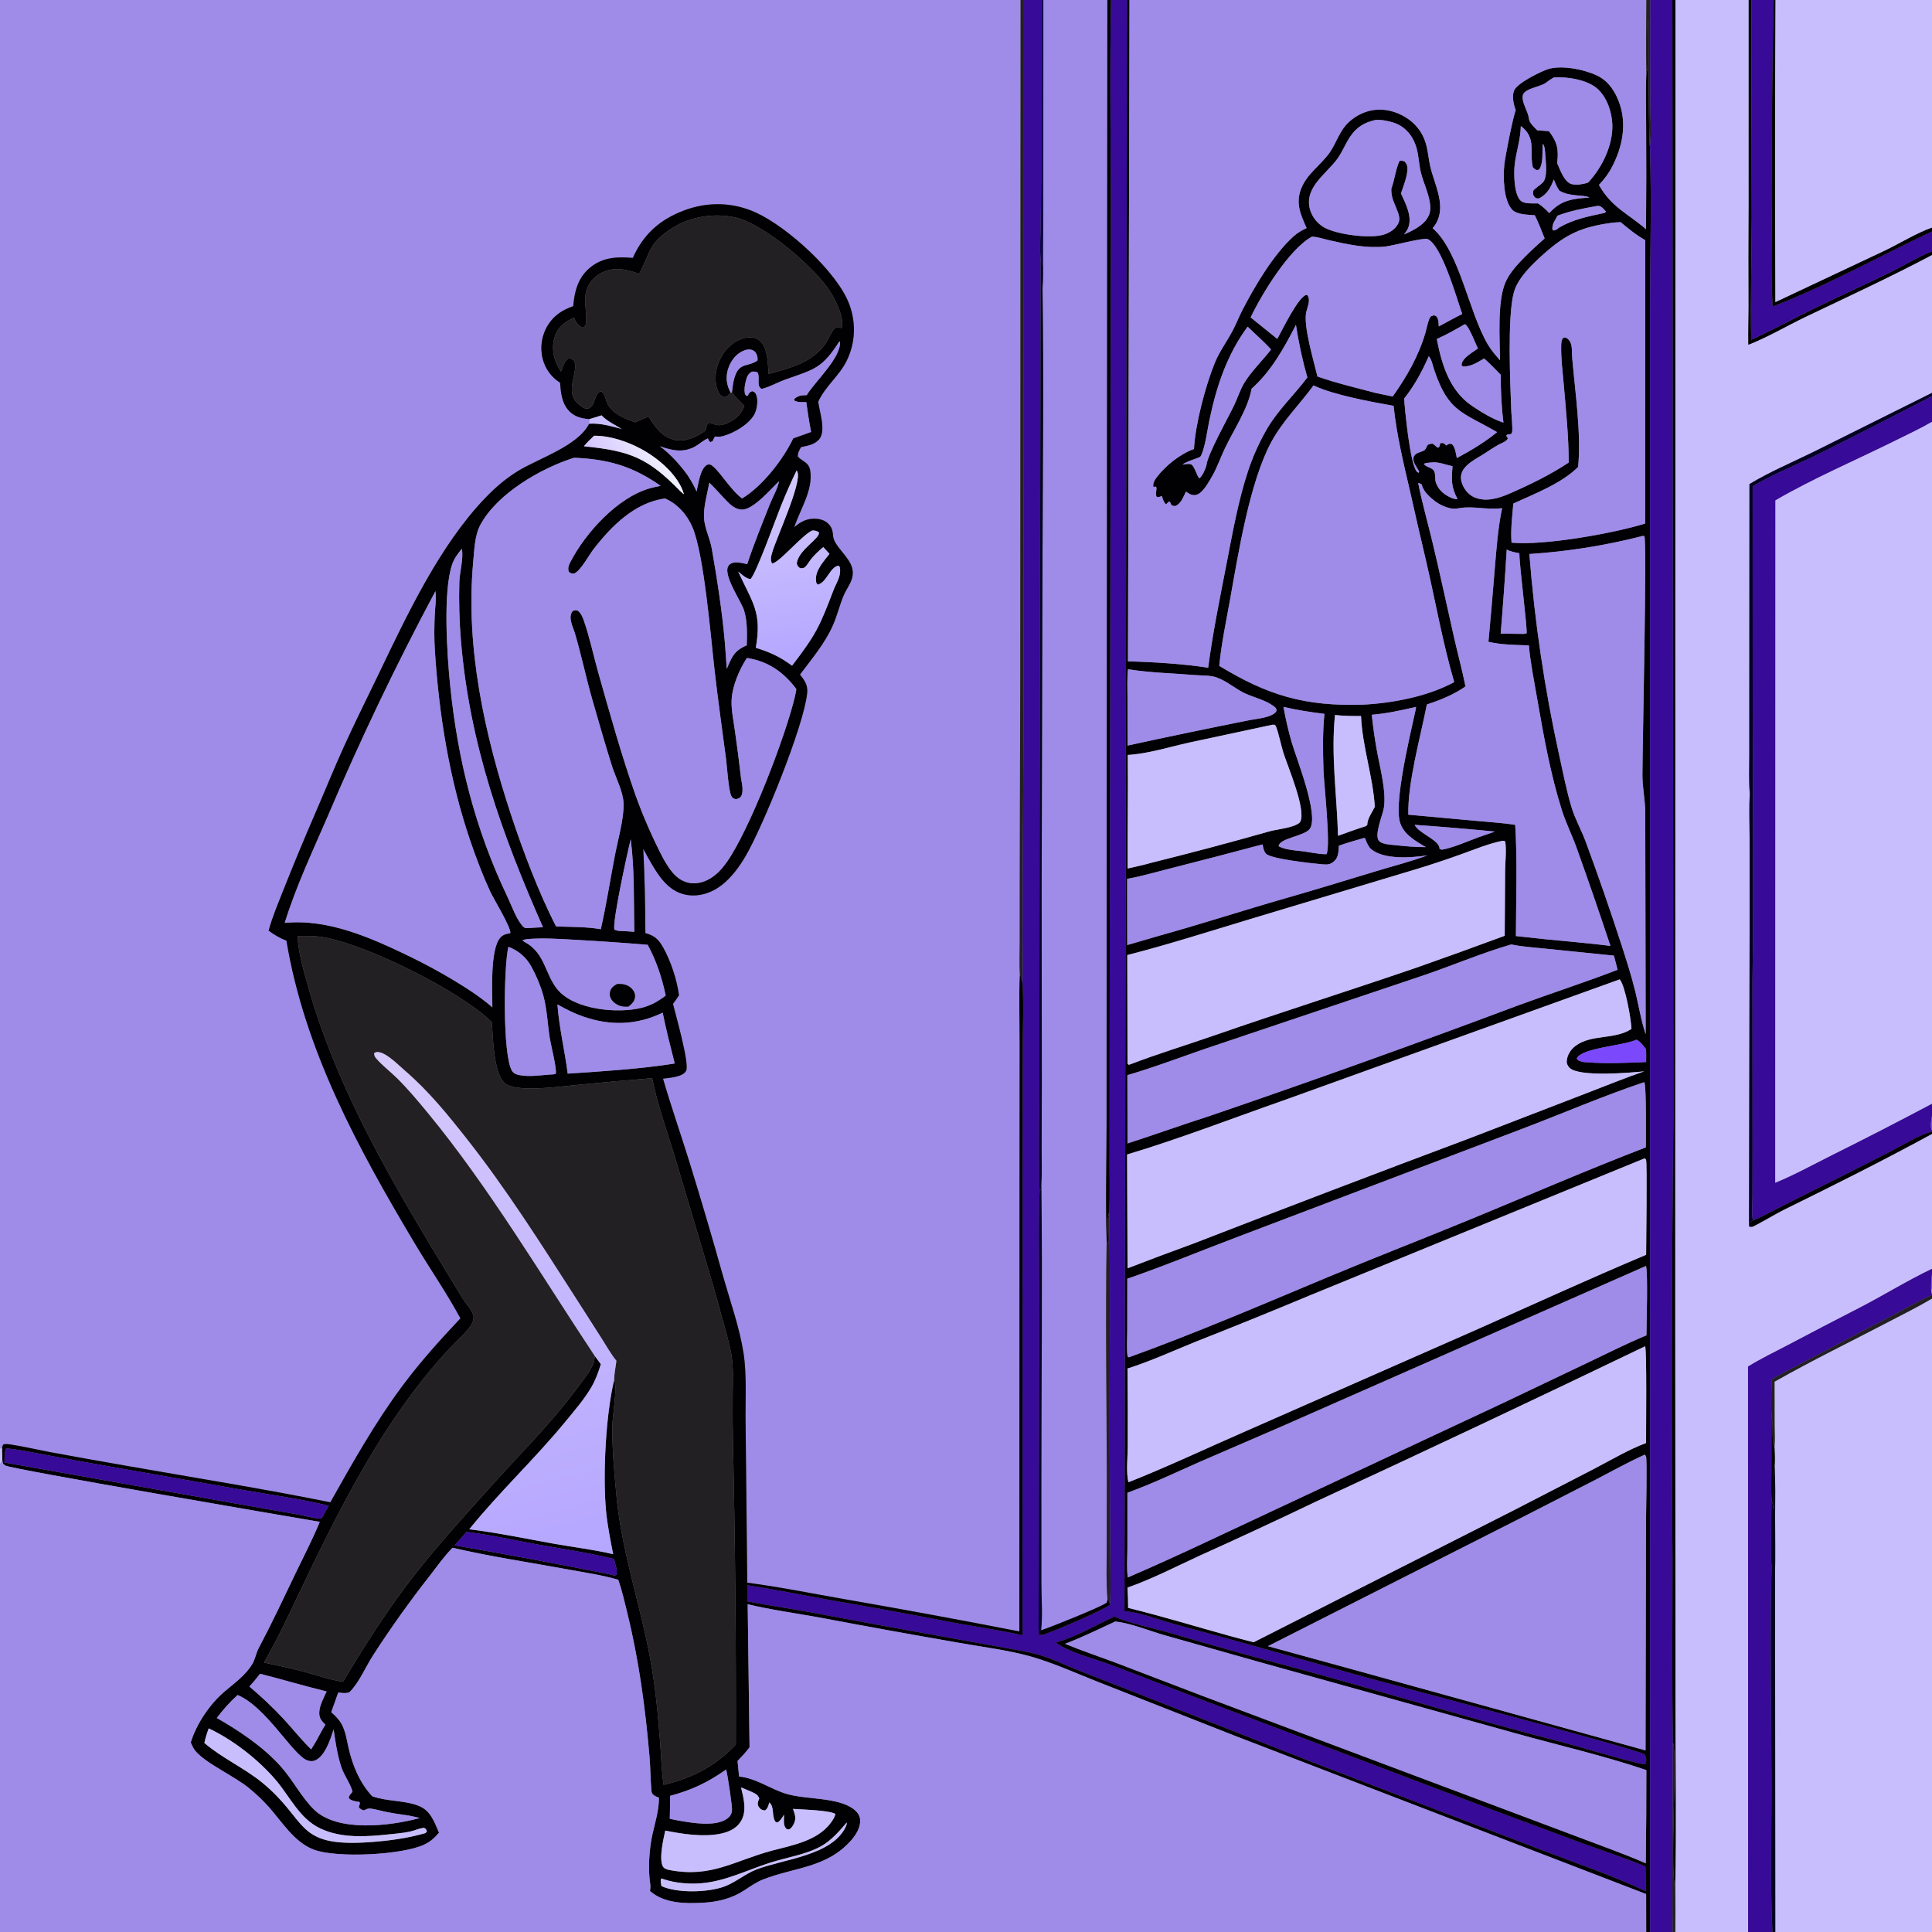 <?xml version="1.0" encoding="utf-8" ?>
<svg xmlns="http://www.w3.org/2000/svg" xmlns:xlink="http://www.w3.org/1999/xlink" width="1024" height="1024">
	<rect width="100%" height="100%" fill="#808080" stroke="none"/>
	<path fill="#9F8BE8" d="M0 0L540.927 0L540.753 355.391L540.481 465.847L540.46 499.147C540.46 504.841 540.142 510.772 540.563 516.433C539.958 528.645 540.459 541.136 540.431 553.38L540.362 628.07L540.272 864.69C509.359 858.647 478.383 852.933 447.349 847.548C430.312 844.561 413.213 841.1 396.062 838.867L395.187 754.27C394.974 742.226 395.927 729.058 394.089 717.173C392.026 703.833 387.127 690.064 383.43 677.074C377.702 656.594 371.696 636.194 365.414 615.877C360.821 601.153 355.719 586.525 351.417 571.723C354.82 571.219 361.788 570.941 363.635 567.582C365.619 563.972 358.055 537.698 356.683 532.031C357.873 530.628 358.86 529.037 359.887 527.512C358.778 519.292 355.561 509.434 351.488 502.209C349 497.794 346.899 495.9 342.054 494.574C342.031 479.674 341.662 464.776 340.948 449.893C343.57 454.738 346.196 459.682 349.422 464.159C353.219 469.428 357.993 473.499 364.633 474.419C371.142 475.32 377.663 472.992 382.736 468.957C387.748 464.973 391.719 459.609 394.959 454.137C404.303 438.357 426.093 384.542 427.815 367.43C428.25 363.099 426.55 360.762 424.01 357.533C430.261 349.14 437.123 341.144 441.409 331.496C443.64 326.476 444.899 321.108 446.961 316.038C449.072 310.849 453.238 307.107 451.63 300.987C450.046 294.961 441.964 289.31 441.571 284.165C441.405 281.986 441.149 280.136 439.745 278.386C438.028 276.246 435.592 275.196 432.888 274.981C427.909 274.585 424.591 276.344 420.967 279.433C424.064 269.977 431.141 259.604 429.41 249.276C429.012 246.9 427.738 245.584 425.78 244.317C424.656 243.591 423.804 242.955 422.867 242.004C422.701 240.087 423.695 238.702 424.509 236.994C427.934 236.242 431.865 235.667 434.218 232.78C437.91 228.249 434.358 218.253 433.659 212.932C437.413 204.686 444.96 199.144 448.903 190.924C453.363 181.626 453.752 171.216 450.251 161.552C444.017 144.343 417.402 120.332 400.72 112.696C388.444 107.078 375.001 106.799 362.418 111.59C349.6 116.47 340.996 124.2 335.399 136.701C327.163 135.993 319.532 136.271 312.799 141.8C306.352 147.094 304.473 154.384 303.823 162.283C298.35 164.159 293.858 166.979 290.652 171.923C287.17 177.276 286.061 183.833 287.59 190.033C288.937 195.345 292.187 199.942 296.845 202.822C297.234 207.873 297.696 213.158 301.092 217.217C304.071 220.778 307.988 221.72 312.395 222.145L312.274 224.569C306.397 236.358 285.478 242.963 274.523 249.656C268.018 253.63 262.326 258.576 257.066 264.068C233.03 289.165 215.834 325.725 200.891 356.866C194.696 369.777 188.243 382.605 182.324 395.644C177.026 407.315 172.215 419.249 167.116 431.013C161.192 444.647 155.492 458.377 150.018 472.198C147.322 479.085 144.29 486.116 142.387 493.27C145.399 495.429 148.281 497.265 151.804 498.512C161.528 556.895 189.921 608.849 219.892 659.102C227.779 672.326 236.764 685.24 244.035 698.765C233.235 710.211 222.764 721.836 213.355 734.473C198.821 753.995 186.999 775.089 175.092 796.252C139.504 789.048 103.539 783.327 67.778 777.036C54.148 774.674 40.532 772.235 26.929 769.719C19.99 768.423 13.025 766.743 6.059 765.685C4.62 765.467 3.246 765.24 1.801 765.537C1.31 766.373 1.211 766.591 1.07 767.487L0 767.791L0 0Z"/>
	<path fill="#232023" d="M540.927 0L542.297 0L542.438 312.674C542.567 358.871 542.46 405.069 542.114 451.265L542.003 497.089C541.992 505.059 542.276 513.129 541.94 521.086C541.4 519.475 541.35 518.02 540.563 516.433C540.142 510.772 540.46 504.841 540.46 499.147L540.481 465.847L540.753 355.391L540.927 0Z"/>
	<path fill="#370A97" d="M542.297 0L551.874 0L551.822 96.498C551.787 104.966 551.684 113.433 551.512 121.899C551.429 126.834 550.997 132.186 551.562 137.076L550.993 444L550.889 570.17C550.906 590.501 550.298 611.013 551.001 631.319C550.217 652.079 550.92 673.077 550.818 693.868L550.491 866.467C551.734 866.588 552.674 866.527 553.865 866.123C559.32 864.275 584.804 853.381 588.311 850.565C588.832 841.527 588.47 832.323 588.447 823.262L588.155 769.37C587.986 727.067 588.605 684.716 587.915 642.418C588.366 632.521 587.99 622.472 588.089 612.555L588.178 511.059L588.761 124.5C588.859 83.035 588.059 41.446 588.85 0L597.353 0L595.999 853.972C604.299 854.574 613.58 858.315 621.592 860.58L656.785 870.173L724.914 889.316C740.4 893.539 868.119 927.153 871.636 929.839C872.45 930.99 872.739 932.475 872.445 933.879C872.311 934.521 872.232 934.588 871.948 935.079C869.546 935.573 834.033 924.958 827.996 923.414C780.734 911.327 734.019 896.955 686.937 884.173C664.404 878.214 641.956 871.938 619.6 865.349C611.004 862.901 598.364 860.336 590.639 856.805C580.453 861.583 570.466 867.51 559.595 870.63C567.49 876.162 578.52 878.611 587.542 881.953C598.763 886.111 609.903 890.519 621.072 894.818L786.536 957.545L838.77 977.01C849.872 981.053 861.238 984.722 872.146 989.261C872.224 993.628 872.352 998.001 872.274 1002.37C854.178 993.856 834.719 987.336 816.042 980.156L700.999 936.125L599.044 896.065C589.443 892.275 579.782 888.641 570.211 884.776C563.665 882.132 556.888 878.823 550.096 876.924C544.142 875.26 537.902 874.369 531.82 873.258L501.841 867.822C477.271 863.453 452.726 858.945 428.208 854.296C417.556 852.365 406.77 850.856 396.155 848.787C396.118 845.911 396.043 843.027 396.062 840.151C410.72 842.439 425.25 845.4 439.846 848.036C460.706 851.624 481.53 855.42 502.314 859.425C515.447 861.982 528.92 863.742 541.945 866.708L541.973 630.823L542.057 556.418C542.05 544.778 542.701 532.678 541.94 521.086C542.276 513.129 541.992 505.059 542.003 497.089L542.114 451.265C542.46 405.069 542.567 358.871 542.438 312.674L542.297 0Z"/>
	<path fill="#0F044E" d="M551.874 0L553.071 0L553.01 105.149L552.897 135.637C552.879 141.767 553.16 148.14 552.581 154.235C552.048 149.954 553.528 140.313 551.562 137.076C550.997 132.186 551.429 126.834 551.512 121.899C551.684 113.433 551.787 104.966 551.822 96.498L551.874 0Z"/>
	<path fill="#9F8BE8" d="M553.071 0L586.93 0L586.561 463.56L586.514 595.193C586.51 615.972 585.868 636.915 586.556 657.669C585.874 698.524 586.519 739.536 586.631 780.404L586.576 821.485C586.562 830.041 586.24 838.786 586.979 847.309C586.877 848.066 587 849.101 586.365 849.591C583.616 851.707 556.378 862.655 551.807 864.081C552.7 856.171 551.966 847.286 551.965 839.275L551.951 786.128C551.936 733.272 552.58 680.336 551.948 627.49C552.345 621.83 552.067 615.935 552.093 610.25L552.182 575.437L552.098 470.465L552.553 293.867C552.721 247.361 553.267 200.726 552.581 154.235C553.16 148.14 552.879 141.767 552.897 135.637L553.01 105.149L553.071 0Z"/>
	<path fill="#010002" d="M586.93 0L588.85 0C588.059 41.446 588.859 83.035 588.761 124.5L588.178 511.059L588.089 612.555C587.99 622.472 588.366 632.521 587.915 642.418C586.355 646.584 587.41 654.529 587.472 659.052L586.83 659.32L587.111 659.784L586.556 657.669C585.868 636.915 586.51 615.972 586.514 595.193L586.561 463.56L586.93 0Z"/>
	<path fill="#010002" d="M597.353 0L598.656 0L597.835 350.542C610.628 350.834 627.815 351.884 640.35 353.921C642.739 335.845 646.341 318.068 649.831 300.185C653.138 283.243 656.187 265.527 661.661 249.141C664.1 241.903 667.222 234.913 670.984 228.267C677.047 217.533 685.669 209.737 692.921 200.059C690.284 190.824 688.353 181.712 686.872 172.224C680.486 184.57 673.893 196.628 663.404 205.989C661.299 217.067 653.924 227.718 649.101 237.909C646.903 242.554 645.225 247.466 642.708 251.955C641.046 254.918 638.496 259.482 635.747 261.482C634.667 262.268 633.305 262.642 631.982 262.342C630.729 262.057 629.619 261.268 628.573 260.558C627.206 263.344 626.033 266.896 623 268.199C621.931 268.114 621.32 268.283 620.68 267.29C620.49 266.996 620.252 266.345 620.119 266.004L619.466 265.878L618.027 267.3C616.784 266.295 616.283 264.333 615.784 262.851C615.593 262.943 615.406 263.044 615.211 263.128C614.447 263.455 613.96 263.489 613.148 263.5C611.942 261.532 613.586 259.132 612.663 257.934L611.286 258.058C611.013 255.906 611.96 254.449 613.226 252.786C617.847 246.714 625.628 240.553 632.83 237.971C633.567 224.753 638.8 204.9 643.799 192.5C646.291 186.321 650.318 180.965 653.408 175.097C655.262 171.577 656.704 167.836 658.532 164.293C665.031 151.695 675.105 134.637 685.711 125.175C687.839 123.277 689.968 122.08 692.523 120.887C689.404 113.842 686.622 107.921 689.546 100.227C692.658 92.039 700.023 87.623 704.822 80.739C708.094 76.046 709.716 70.327 713.597 66.046C716.019 63.424 718.972 61.347 722.259 59.954C728.331 57.363 734.933 57.569 740.981 60.096C747.406 62.781 752.535 67.551 755.058 74.104C756.796 78.618 757.017 83.536 758.075 88.217C760.104 97.204 766.011 107.635 761.899 116.939C761.243 118.424 760.339 119.688 759.322 120.941C773.625 133.314 778.38 165.325 788.602 182.614C790.399 185.654 792.739 188.316 795.041 190.979C794.935 179.404 793.457 159.276 798.129 149.188C800.423 144.236 804.403 140.037 808.183 136.188C811.546 132.763 815.114 129.563 818.69 126.365C817.094 122.199 815.434 118.134 813.505 114.109C809.866 113.745 803.867 113.881 801.339 110.986C796.846 105.839 796.667 93.967 797.308 87.426C797.738 83.041 801.907 62.081 803.362 58.357C802.238 55.394 801.212 50.943 802.542 47.904C804.238 44.029 815.813 38.319 820.012 36.805C827.162 34.226 839.653 36.772 846.526 40.06C852.762 43.043 856.461 49.016 858.56 55.383C862.2 66.427 859.821 77.874 854.642 88.035C852.684 91.876 850.418 94.883 847.473 98.019C854.13 109.924 862.816 113.125 872.422 121.49C872.587 103.012 872.608 84.533 872.486 66.055C872.469 56.86 872.168 47.521 872.587 38.342L873.151 37.493C873.551 28.576 873.021 19.505 873.652 10.631C873.784 17.802 873.787 76.286 874.528 77.817C875.417 108.287 874.543 138.915 874.544 169.404L874.542 367.212L874.568 1024L872.521 1024L872.482 1003.89L654.283 919.924L582.57 891.684C570.918 887.126 558.986 881.632 546.978 878.164C534.544 874.573 520.828 872.989 508.065 870.686C483.322 866.398 458.614 861.916 433.941 857.241C421.423 854.962 408.644 853.276 396.291 850.276L397.282 926.093C395.41 928.702 393.107 931.002 390.923 933.349L391.728 941.568C401.124 942.567 408.256 948.29 417.133 950.869C427.31 953.825 443.892 952.529 452.242 958.723C454.097 960.098 455.625 961.886 455.874 964.257C456.29 968.231 453.805 972.358 451.307 975.221C438.318 990.111 421.268 989.578 404.449 996.163C400.819 997.584 397.747 999.809 394.499 1001.92C387.694 1006.34 380.566 1008.04 372.52 1008.5C363.098 1009.03 351.929 1008.86 344.529 1002.28C344.676 1001.05 344.826 999.821 344.632 998.586C343.385 990.64 344.065 980.141 345.807 972.247C347.295 965.499 349.252 959.774 349.257 952.79C348.779 952.615 348.094 952.378 347.655 952.157C346.229 951.441 345.434 950.777 345.285 949.146C344.733 943.114 344.764 937.004 344.245 930.949C342.063 905.445 338.643 879.941 332.518 855.071C331.054 849.124 329.715 843.07 327.677 837.292C319.29 834.845 310.298 833.54 301.705 831.952C281.164 828.158 260.18 825.089 239.855 820.345C235.473 824.763 231.715 830.153 227.895 835.07C217.193 848.68 207.136 862.786 197.757 877.34C193.732 883.523 190.461 891.691 185.251 896.89C183.304 897.689 181.331 897.28 179.289 897.082L175.568 907.484C177.693 909.353 179.847 911.453 181.173 913.981C183.204 917.853 183.767 922.045 184.713 926.254C186.825 935.65 190.675 944.944 197.289 952.05C205.221 954.883 214.289 954.11 221.909 957.111C228.237 959.603 230.207 965.633 232.689 971.35C230.353 974.165 228.034 976.204 224.7 977.752C212.996 983.186 178.486 984.931 166.352 980.366C155.858 976.419 149.479 965.567 142.271 957.521C139.149 954.079 135.778 950.87 132.186 947.921C124.395 941.44 109.186 934.761 103.55 928.035C102.456 926.729 101.783 925.108 101.095 923.565C104.067 913.772 111.014 903.462 118.747 896.777C124.062 892.182 130.013 888.135 133.707 881.978C135.238 879.424 135.699 876.202 137.141 873.481C144.082 860.385 150.304 847.097 156.715 833.741C161.03 824.751 165.697 815.838 169.49 806.615C153.188 803.852 5.855 778.663 2.793 776.765C1.369 775.882 1.493 775.488 1.231 773.937L1.07 767.487C1.211 766.591 1.31 766.373 1.801 765.537C3.246 765.24 4.62 765.467 6.059 765.685C13.025 766.743 19.99 768.423 26.929 769.719C40.532 772.235 54.148 774.674 67.778 777.036C103.539 783.327 139.504 789.048 175.092 796.252C186.999 775.089 198.821 753.995 213.355 734.473C222.764 721.836 233.235 710.211 244.035 698.765C236.764 685.24 227.779 672.326 219.892 659.102C189.921 608.849 161.528 556.895 151.804 498.512C148.281 497.265 145.399 495.429 142.387 493.27C144.29 486.116 147.322 479.085 150.018 472.198C155.492 458.377 161.192 444.647 167.116 431.013C172.215 419.249 177.026 407.315 182.324 395.644C188.243 382.605 194.696 369.777 200.891 356.866C215.834 325.725 233.03 289.165 257.066 264.068C262.326 258.576 268.018 253.63 274.523 249.656C285.478 242.963 306.397 236.358 312.274 224.569C318.262 224.181 323.81 225.836 329.517 227.376C325.885 225.125 321.785 223.285 318.83 220.159L312.395 222.145C307.988 221.72 304.071 220.778 301.092 217.217C297.696 213.158 297.234 207.873 296.845 202.822C292.187 199.942 288.937 195.345 287.59 190.033C286.061 183.833 287.17 177.276 290.652 171.923C293.858 166.979 298.35 164.159 303.823 162.283C304.473 154.384 306.352 147.094 312.799 141.8C319.532 136.271 327.163 135.993 335.399 136.701C340.996 124.2 349.6 116.47 362.418 111.59C375.001 106.799 388.444 107.078 400.72 112.696C417.402 120.332 444.017 144.343 450.251 161.552C453.752 171.216 453.363 181.626 448.903 190.924C444.96 199.144 437.413 204.686 433.659 212.932C434.358 218.253 437.91 228.249 434.218 232.78C431.865 235.667 427.934 236.242 424.509 236.994C423.695 238.702 422.701 240.087 422.867 242.004C423.804 242.955 424.656 243.591 425.78 244.317C427.738 245.584 429.012 246.9 429.41 249.276C431.141 259.604 424.064 269.977 420.967 279.433C424.591 276.344 427.909 274.585 432.888 274.981C435.592 275.196 438.028 276.246 439.745 278.386C441.149 280.136 441.405 281.986 441.571 284.165C441.964 289.31 450.046 294.961 451.63 300.987C453.238 307.107 449.072 310.849 446.961 316.038C444.899 321.108 443.64 326.476 441.409 331.496C437.123 341.144 430.261 349.14 424.01 357.533C426.55 360.762 428.25 363.099 427.815 367.43C426.093 384.542 404.303 438.357 394.959 454.137C391.719 459.609 387.748 464.973 382.736 468.957C377.663 472.992 371.142 475.32 364.633 474.419C357.993 473.499 353.219 469.428 349.422 464.159C346.196 459.682 343.57 454.738 340.948 449.893C341.662 464.776 342.031 479.674 342.054 494.574C346.899 495.9 349 497.794 351.488 502.209C355.561 509.434 358.778 519.292 359.887 527.512C358.86 529.037 357.873 530.628 356.683 532.031C358.055 537.698 365.619 563.972 363.635 567.582C361.788 570.941 354.82 571.219 351.417 571.723C355.719 586.525 360.821 601.153 365.414 615.877C371.696 636.194 377.702 656.594 383.43 677.074C387.127 690.064 392.026 703.833 394.089 717.173C395.927 729.058 394.974 742.226 395.187 754.27L396.062 838.867C413.213 841.1 430.312 844.561 447.349 847.548C478.383 852.933 509.359 858.647 540.272 864.69L540.362 628.07L540.431 553.38C540.459 541.136 539.958 528.645 540.563 516.433C541.35 518.02 541.4 519.475 541.94 521.086C542.701 532.678 542.05 544.778 542.057 556.418L541.973 630.823L541.945 866.708C528.92 863.742 515.447 861.982 502.314 859.425C481.53 855.42 460.706 851.624 439.846 848.036C425.25 845.4 410.72 842.439 396.062 840.151C396.043 843.027 396.118 845.911 396.155 848.787C406.77 850.856 417.556 852.365 428.208 854.296C452.726 858.945 477.271 863.453 501.841 867.822L531.82 873.258C537.902 874.369 544.142 875.26 550.096 876.924C556.888 878.823 563.665 882.132 570.211 884.776C579.782 888.641 589.443 892.275 599.044 896.065L700.999 936.125L816.042 980.156C834.719 987.336 854.178 993.856 872.274 1002.37C872.352 998.001 872.224 993.628 872.146 989.261C861.238 984.722 849.872 981.053 838.77 977.01L786.536 957.545L621.072 894.818C609.903 890.519 598.763 886.111 587.542 881.953C578.52 878.611 567.49 876.162 559.595 870.63C570.466 867.51 580.453 861.583 590.639 856.805C598.364 860.336 611.004 862.901 619.6 865.349C641.956 871.938 664.404 878.214 686.937 884.173C734.019 896.955 780.734 911.327 827.996 923.414C834.033 924.958 869.546 935.573 871.948 935.079C872.232 934.588 872.311 934.521 872.445 933.879C872.739 932.475 872.45 930.99 871.636 929.839C868.119 927.153 740.4 893.539 724.914 889.316L656.785 870.173L621.592 860.58C613.58 858.315 604.299 854.574 595.999 853.972L597.353 0ZM387.965 207.952C388.128 206.161 388.341 204.287 388.704 202.528C391.037 191.24 395.78 195.059 401.504 191.059C401.569 190.099 401.536 189.319 401.237 188.404C400.807 187.092 400.116 186.094 398.78 185.565C397.002 184.861 395.02 185.406 393.376 186.214C389.544 188.098 386.911 192.008 385.763 196.029C384.52 200.381 385.205 204.24 387.281 208.166C386.037 209.494 385.731 209.982 383.947 210.522C382.334 209.991 381.604 209.443 380.862 207.877C378.408 202.695 378.937 196.866 381.086 191.669C383.246 186.448 387.355 181.761 392.728 179.74C395.229 178.8 398.331 178.345 400.859 179.446C403.304 180.511 404.835 182.81 405.63 185.279C406.955 189.396 407.084 193.917 407.39 198.205C418.553 195.164 430.251 192.287 437.365 182.365C438.793 180.374 440.982 175.24 442.431 174.015C443.364 173.226 445.045 173.703 446.129 173.833C447.501 168.292 443.194 159.76 440.334 155.055C432.473 142.123 405.167 118.963 390.272 115.388C379.13 112.715 366.252 114.607 356.541 120.749C343.565 128.956 345.112 133.211 338.793 145.104C332.115 142.835 325.845 141.185 319.085 144.463C315.045 146.422 312.183 149.65 310.85 153.949C308.847 160.41 311.909 166.967 310.189 172.948L308.583 173.699C306.25 172.109 305.244 170.992 304.164 168.374C299.388 170.696 295.857 173.06 294.053 178.386C292.352 183.407 293.089 189.119 295.483 193.778C296.045 194.872 296.686 195.92 297.352 196.955C298.282 194.577 299.035 191.527 301.206 190.054C302.498 189.989 302.966 190.152 304.055 190.844C307.462 196.555 298.461 207.265 306.585 214.199C307.676 215.131 309.112 216.285 310.566 216.562C311.636 216.765 312.55 216.358 313.309 215.609C315.58 213.366 315.231 208.131 318.625 207.395C323.085 210.335 317.58 217.481 336.672 223.84L343.676 220.761C347.108 226.139 350.727 231.59 357.402 233.115C362.903 234.371 368.541 231.904 373.047 228.872C373.747 228.401 373.927 228.384 374.117 227.535C374.408 226.239 374.502 225.104 375.529 224.172C376.654 223.985 377.144 224.3 378.153 224.726C380.607 225.762 382.621 225.443 385.061 224.467C389.302 222.772 392.664 219.814 394.39 215.592C394.445 215.456 394.493 215.316 394.545 215.178C392.25 212.872 389.824 210.637 387.965 207.952ZM634.793 242.713C632.214 243.714 628.873 244.636 626.667 246.258C627.923 246.108 630.541 245.531 631.604 246.302C633.37 247.582 634.643 253.186 635.815 253.476C637.562 251.779 638.645 249.081 639.412 246.793C639.844 241.037 651.076 221.221 654.234 214.55C656.012 210.794 657.309 206.583 659.437 203.025C662.928 197.19 669.357 190.829 673.698 185.261C669.921 181.023 665.339 177.141 661.275 173.137C650.32 187.932 644.624 205.157 640.951 222.997C639.895 228.127 638.818 236.474 636.761 241.116C636.24 242.291 635.935 242.262 634.793 242.713ZM181.798 891.422C193.742 871.399 206.309 851.669 220.792 833.365C232.909 818.052 246.11 803.533 259.136 788.994C274.866 771.438 291.604 755.009 305.693 736.05C308.618 732.114 312.045 727.99 314.176 723.552C314.891 722.063 315.093 720.384 315.305 718.763L318.456 723.041C317.134 727.299 315.781 731.172 313.551 735.039C309.773 741.59 304.564 747.55 299.781 753.383C283.556 773.164 264.752 790.684 248.718 810.544C263.96 812.419 279.144 815.631 294.263 818.325C304.412 820.133 314.969 821.355 324.979 823.756C323.491 815.974 321.877 808.228 321.168 800.328C319.466 781.368 321.066 749.853 325.53 731.335C327.4 734.766 324.554 751.018 324.518 755.973C324.431 767.928 325.581 780.154 326.654 792.062C329.344 821.895 339.277 850.055 344.672 879.36C347.343 893.868 348.732 908.555 349.86 923.253C350.441 930.822 350.644 938.486 351.692 946.005C366.71 942.559 379.386 935.991 390.005 924.66C390.173 871.869 389.681 819.077 388.527 766.297C388.324 757.468 388.261 748.636 388.337 739.804C388.364 732.36 388.903 724.586 387.523 717.249C386.32 710.851 384.363 704.501 382.65 698.222C379.463 686.303 376.051 674.445 372.418 662.654L356.916 610.601C352.943 597.669 348.279 584.755 345.666 571.46C331.794 572.572 317.934 573.82 304.088 575.204C296.471 575.921 273.195 579.273 267.487 574.019C261.487 568.496 261.301 549.749 260.683 541.753L260.034 541.12C243.195 525.049 196.567 501.878 173.201 497.064C168.004 495.993 163.031 495.974 157.743 496.139C158.145 505.178 161.09 515.058 163.558 523.747C177.444 572.635 202.454 617.361 228.489 660.673L245.02 687.945C246.836 690.877 249.856 693.728 250.841 697.044C252.271 701.857 244.681 708.077 241.623 711.218C208.988 744.735 186.177 787.451 165.824 829.196C157.144 846.998 149.776 863.863 139.944 881.198C147.196 882.739 154.448 884.248 161.606 886.189C168.317 888.009 174.917 890.323 181.798 891.422ZM823.567 41.051C822.101 41.901 820.781 42.742 819.456 43.801C816.471 46.188 807.49 46.763 807.061 50.926C806.659 54.818 809.926 58.941 810.389 62.998C810.643 65.226 813.277 67.514 814.784 69.086L820.972 69.513C825.402 75.381 826.229 79.204 825.319 86.465C826.9 89.892 828.724 95.623 832.279 97.304C833.564 97.912 835.233 97.886 836.618 97.881C838.303 97.582 840.085 97.372 841.695 96.794C849.097 88.949 854.964 76.99 854.568 65.983C854.328 59.293 851.747 51.655 846.698 47.075C841.379 42.25 830.555 40.547 823.567 41.051ZM728.982 63.594C723.059 64.909 718.925 67.448 715.533 72.557C713.091 76.235 711.466 80.468 708.901 84.067C703.208 92.058 691.569 98.962 694.145 110.331C695.102 114.556 698.037 118.372 701.784 120.515C708.391 124.294 725.902 126.593 733.264 124.395C736.477 123.436 739.664 121.456 741.158 118.341C742.36 115.836 741.151 113.024 740.201 110.641C738.687 106.847 737.259 104.215 737.432 99.989C739.152 95.476 739.874 89.02 741.796 85.286C743.084 84.97 743.283 85.177 744.536 85.681C745.864 87.146 746.083 88.439 745.932 90.346C745.614 94.363 743.796 98.712 742.54 102.52C744.961 107.838 748.742 114.868 746.344 120.828C745.851 122.053 744.981 123.167 744.209 124.23C749.108 122.101 755.218 119.184 757.397 113.945C758.256 111.881 758.201 109.693 757.872 107.518C757.058 102.137 754.635 97.202 753.242 91.978C752.09 87.655 752.034 83.079 750.884 78.756C750.514 77.395 750.031 76.067 749.439 74.787C747.414 70.433 743.755 66.785 739.173 65.189C736.165 64.141 732.149 63.318 728.982 63.594ZM806.071 66.787C805.918 74.028 803.689 80.014 802.837 87.05C802.262 91.801 802.422 102.603 805.774 106.154C807.863 108.366 812.352 107.64 815.19 107.82C817.537 109.283 819.268 110.994 821.181 112.964C827.257 105.999 833.583 105.336 842.43 104.689C839.521 103.046 832.32 104.472 826.537 101.073C825.169 99.22 824.406 97.236 823.54 95.123C821.906 99.445 820.022 103.022 815.656 105.187C814.425 105.144 813.853 105.192 813.08 104.034C812.32 102.895 812.481 102.217 812.723 100.995C814.23 99.262 816.133 98.31 817.709 96.737C820.417 94.032 819.274 85.731 819.025 82.121C818.893 80.2 818.895 77.778 817.746 76.161C817.229 80.484 818.224 85.855 815.915 89.67C815.21 90.003 815.041 90.3 814.251 90.023C813.363 89.712 813.021 89.279 812.416 88.599C810.486 80.357 814.556 73.193 806.071 66.787ZM846.46 109.175C839.232 110.444 832.419 111.713 825.518 114.309C824.883 115.446 824.195 116.58 823.594 117.732C823.042 118.791 822.9 119.891 822.723 121.055L823.167 122.141C824.633 122.161 825.324 121.45 826.431 120.564C833.886 116.276 841.66 114.721 849.958 112.945C850.77 112.772 850.501 112.83 851.254 112.218C850.271 111.134 848.933 109.322 847.355 109.135C847.058 109.1 846.758 109.162 846.46 109.175ZM853.759 118.166C838.16 120.338 830.123 124.104 818.533 134.314C814.325 138.021 810.14 142.014 806.764 146.509C804.77 149.163 803.176 151.997 802.317 155.227C798.869 168.188 800.466 203.375 801.029 218.194C801.111 220.358 801.952 228.071 801.336 229.456C800.762 230.744 798.92 229.658 798.358 230.959L799.222 232.296C798.461 234.08 795.906 234.791 794.254 235.701C791.468 237.236 788.841 239.122 786.133 240.8C780.614 244.217 771.966 248.252 774.927 256.265C776.125 259.508 778.329 262.236 781.542 263.617C787.554 266.203 794.374 264.1 800.053 261.625C810.512 257.068 821.949 251.531 831.443 245.146C831.438 231.332 829.992 217.387 828.807 203.627C828.224 196.862 827.302 189.97 827.47 183.172C827.506 181.671 827.572 180.598 828.307 179.277C829.078 178.952 829.203 178.669 830.041 179.046C831.408 179.661 832.436 181.162 832.779 182.607C833.365 185.076 833.064 187.851 833.359 190.384C834.868 207.79 838.192 230.398 836.425 247.501C827.549 256.34 813.337 261.698 802.101 266.88C801.518 273.733 800.595 280.748 801.155 287.626C818.234 289.249 854.798 282.8 871.967 277.496L872.03 127.291C867.252 124.64 863.137 121.218 858.947 117.74C857.257 117.875 855.419 117.872 853.759 118.166ZM695.341 125.428C683.243 132.093 668.854 155.678 662.862 168.233L677.001 179.63C679.588 174.976 687.936 157.58 692.329 156.285C693.04 156.511 692.895 156.328 693.273 157.015C694.57 159.369 692.97 162.793 692.376 165.236C690.604 172.519 696.47 191.784 698.282 199.556C708.394 203.124 718.779 205.511 729.121 208.284L738.159 210.168C745.671 199.5 751.782 188.954 755.518 176.342C755.96 174.85 757.23 168.58 758.324 167.77C758.811 167.41 759.452 167.327 760.017 167.106C761.199 167.481 761.452 167.58 762 168.81C762.489 169.908 762.483 171.822 762.587 173.023C766.707 170.797 770.805 168.511 775.002 166.433C772.094 158.16 764.176 129.911 756.639 126.697C754.56 125.81 738.012 130.295 734.178 130.686C724.276 131.696 714.573 129.617 704.976 127.444C701.906 126.749 698.441 125.548 695.341 125.428ZM776.268 171.884C771.424 174.674 766.653 177.424 761.524 179.673C764.16 193.227 768.307 207.149 780.29 215.2C784.928 218.316 791.491 222.371 796.861 223.969C795.782 215.466 795.418 207.199 795.414 198.637C792.545 195.681 789.698 192.732 786.617 189.993C782.879 192.142 779.977 194.206 775.557 194.265L774.654 193.738C774.661 191.978 775.621 190.679 776.897 189.464C778.781 187.673 781.191 186.21 783.326 184.724C782.103 182.168 778.703 173.304 776.685 171.935L776.268 171.884ZM444.905 180.945C435.686 195.238 432.044 195.624 416.329 201.156C412.51 202.501 408.734 204.673 404.911 205.821C404.268 206.015 404.059 206.01 403.464 206.062C402.495 205.221 402.217 204.79 402.09 203.485C401.887 201.391 402.479 199.441 401.557 197.447C400.331 196.803 399.829 196.936 398.472 196.997C396.155 198.419 395.79 199.975 395.18 202.509C394.653 204.699 394.431 206.626 394.83 208.845L395.548 209.82L396.276 209.737C397.119 208.415 397.196 207.748 398.746 207.324C400.014 207.864 400.282 207.942 400.839 209.307C401.956 212.04 401.308 216.928 399.931 219.51C397.017 224.974 389.066 229.573 383.165 231.178C381.783 231.554 380.385 231.48 378.972 231.373C378.419 232.194 378.117 232.888 377.75 233.799L376.55 234.352C375.669 233.631 375.606 233.377 375.21 232.352C373.022 233.274 371.047 235.029 369.025 236.291C362.842 240.149 356.198 238.957 349.771 236.488C355.462 240.889 360.144 245.917 364.354 251.758C366.236 254.587 367.835 257.368 369.21 260.479C370.105 256.589 371.054 248.741 374.523 246.492C375.262 246.013 375.788 246.216 376.624 246.257C380.859 248.569 386.949 259.541 393.329 264.191C404.096 257.68 415.043 243.614 420.42 232.336L429.893 228.939C428.863 223.684 428.079 218.426 427.342 213.124C425.263 213.113 422.986 213.387 421.121 212.359L420.872 211.558C423.085 209.6 424.672 209.471 427.557 209.437C431.959 202.26 445.509 189.916 445.237 181.341L444.905 180.945ZM757.262 188.818C753.657 197.008 749.779 204.212 744.219 211.254C744.673 217.696 747.361 245.953 750.943 249.957C751.283 250.337 751.479 250.363 751.943 250.572L752.19 249.856C751.051 247.834 748.636 244.905 749.174 242.521C749.402 241.511 750.198 240.724 751.093 240.242C752.023 239.741 754.516 239.113 755.131 238.476C756.934 236.611 755.437 235.445 759.214 235.138C760.259 235.764 760.989 236.402 761.851 237.244L762.73 237.064C763.056 236.326 763.217 235.747 763.313 234.946C764.109 234.763 764.981 234.691 765.675 235.239C765.81 235.347 766.381 235.986 766.512 236.131C767.898 235.315 767.966 234.991 769.584 235.398C771.369 237.241 771.65 240.355 772.148 242.78C779.139 239.095 787.427 234.093 793.488 229.041C774.749 218.243 767.664 218.328 760.152 196.029C759.493 194.072 758.756 190.236 757.262 188.818ZM696.206 204.281C688.851 214.37 679.89 223.074 673.889 234.133C662.257 255.567 656.287 293.696 651.897 318.126C649.839 329.582 647.329 341.339 646.231 352.923C672.05 368.624 691.631 374.414 722.125 373.491C738.002 372.734 756.672 369.173 770.764 361.53C764.667 340.697 760.876 319.012 755.979 297.861C753.008 285.312 750.114 272.744 747.299 260.159C743.767 244.987 740.295 230.654 738.614 215.103C726.47 212.912 707.06 209.434 696.206 204.281ZM314.852 230.966C312.928 232.752 311.154 234.515 309.472 236.537C333.767 238.953 343.233 242.567 360.344 260.097L362.304 261.867L362.45 261.766C359.489 251.687 348.669 242.723 339.784 237.931C332.579 234.045 323.112 230.813 314.852 230.966ZM304.275 242.627C286.835 248.078 263.344 261.641 254.504 278.369C251.556 283.946 251.347 292.044 250.775 298.294C246.666 343.162 256.902 389.486 270.876 431.909C277.102 450.813 285.66 473.464 294.739 491.054C302.558 491.303 310.727 491.171 318.453 492.497C321.331 479.695 323.354 466.752 325.813 453.869C327.342 445.853 330.863 433.444 330.509 425.703C330.217 419.307 326.26 412.052 324.339 405.942C320.729 394.46 317.39 382.818 314.062 371.247C310.691 359.521 308.207 347.517 304.773 335.83C303.698 332.173 300.849 327.278 303.523 323.858C304.864 323.393 304.968 323.348 306.326 323.731C307.987 325.195 308.706 326.78 309.43 328.856C312.533 337.753 314.527 347.393 317.094 356.489C323.226 378.212 329.394 400.243 336.868 421.544C340.973 432.915 345.823 444.002 351.386 454.734C354.408 460.064 357.821 465.813 364.108 467.647C368.299 468.869 372.721 467.834 376.395 465.631C379.887 463.537 382.7 460.466 385.045 457.174C397.427 439.798 416.568 389.63 421.365 369.002C421.66 367.752 421.894 366.488 422.067 365.215C415.39 356.24 407.056 350.425 395.886 348.742C395.761 348.932 395.633 349.12 395.51 349.311C391.842 355.013 388.345 363.291 387.817 370.134C387.39 375.681 388.772 381.847 389.524 387.362C390.684 395.36 391.719 403.376 392.627 411.407C392.972 414.353 394.003 417.678 393.338 420.62C392.88 422.645 391.879 423.12 390.066 423.617C388.837 423.24 388.392 423.193 387.687 422.006C386.154 419.425 385.333 406.165 384.829 402.352C382.771 386.794 380.575 371.233 378.782 355.644C376.746 337.939 373.213 294.104 367.055 279.537C364.263 272.932 359.167 267.118 352.527 264.218C336.518 266.287 323.985 278.908 314.543 291.138C312.077 294.331 307.646 302.743 304.238 303.999C302.739 303.92 302.586 304.021 301.47 303.053C300.819 301.098 301.421 299.606 302.334 297.843C310.316 282.442 327.107 263.859 344.222 258.873C346.16 258.309 348.165 257.914 350.142 257.504C335.418 247.144 322.253 243.311 304.275 242.627ZM758.264 245.159C757.079 245.293 755.683 245.241 754.679 245.901C755.968 247.755 758.631 247.661 759.869 249.304C761.172 251.034 760.272 254.265 761.202 256.173C761.277 256.326 761.33 256.488 761.396 256.645C762.907 260.251 766.05 262.553 769.57 264.015C770.444 264.246 771.664 264.773 772.534 264.552C769.036 257.961 769.327 254.27 769.867 247.115C766.1 246.304 762.16 244.555 758.264 245.159ZM422.223 249.374C419.196 255.625 416.393 261.983 413.819 268.434C411.274 274.74 401.024 303.385 397.85 306.902C395.562 306.865 392.962 304.313 391.264 302.923C398.78 319.434 403.951 324.257 400.6 343.342C408.118 345.661 413.524 348.136 419.805 352.831C432.949 335.685 434.474 331.806 442.141 311.857C443.821 308.099 445.907 304.828 445.124 300.6L444.4 299.782C439.788 300.629 438.198 308.708 433.445 309.877C432.631 309.234 432.56 308.591 432.476 307.59C432.026 302.261 436.617 297.525 439.638 293.554L436.37 289.955C433.963 291.963 431.697 294.03 429.756 296.506C428.822 297.698 427.915 299.426 426.821 300.431C425.831 301.34 425.199 301.2 423.994 301.109C422.882 300.23 422.793 300.082 422.321 298.742C422.952 291.416 435.005 285.362 434.007 282.12C432.669 281.299 432.061 281.189 430.55 281.164C424.943 283.662 412.593 298.801 409.19 298.613C408.127 296.696 408.741 294.696 409.325 292.674C411.501 285.138 424.985 256.133 422.679 250.178C422.568 249.891 422.375 249.642 422.223 249.374ZM412.913 255.029C408.558 259.235 399.37 270.032 393.389 270.097C389.967 270.134 387.183 267.654 384.96 265.324C381.952 262.171 379.083 258.874 375.968 255.823C374.867 261.668 372.953 268.116 373.126 274.074C373.286 279.608 376.286 285.232 377.251 290.72C380.16 307.267 382.815 324.478 384.25 341.2L385.209 354.515C387.937 348.071 389.117 344.908 395.803 342.015C395.971 335.954 396.168 329.434 394.379 323.559C392.86 318.571 382.273 303.732 386.439 299.453C387.636 298.223 389.483 297.938 391.114 298.103C392.767 298.269 394.427 298.641 396.048 298.998C399.566 288.313 403.822 277.858 407.979 267.408C409.439 263.739 412.213 258.846 412.913 255.029ZM751.671 255.962C753.711 266.393 756.657 276.613 759.136 286.943C763.183 303.804 766.82 320.78 770.64 337.694C772.605 346.39 774.995 355.106 776.738 363.831C770.347 368.272 763.607 370.934 756.265 373.406C752.824 390.854 746.089 414.608 746.436 431.802L783.784 435.203C790.182 435.806 796.746 436.173 803.086 437.194C804.299 456.624 803.49 476.646 803.465 496.131C813.923 497.318 824.396 498.383 834.879 499.325C841.103 499.983 847.373 500.52 853.572 501.366C847.769 483.865 841.755 466.434 835.531 449.078C833.148 442.462 829.933 436.097 827.815 429.401C821.781 410.321 818.129 389.902 814.716 370.206C813.119 360.994 811.158 351.376 810.332 342.065C803.176 341.806 795.904 341.806 788.902 340.164C790.088 327.498 791.187 314.824 792.201 302.143C793.121 291.204 793.902 280.104 796.14 269.34C787.494 270.325 780.859 268.043 773.4 269.344C771.864 269.612 770.576 269.76 769.036 269.465C765.679 268.821 762.485 267.19 759.832 265.052C757.155 262.895 754.299 260.17 753.532 256.737C752.856 256.353 752.44 256.155 751.671 255.962ZM870.617 284.076C850.952 289.125 830.859 292.327 810.599 293.641C813.383 329.417 818.648 364.956 826.354 400.003C828.429 409.37 830.234 418.99 833.042 428.166C834.907 434.26 838.158 439.949 840.389 445.925C847.099 464.091 853.446 482.389 859.425 500.809C862.041 508.991 864.693 517.148 866.733 525.496C868.554 532.944 869.793 540.891 872.247 548.14L872.02 430.25C871.948 423.75 870.51 417.385 870.513 410.873C870.521 396.382 873.036 286.493 871.535 284.134L870.617 284.076ZM244.779 290.876C242.639 293.496 240.842 295.767 239.701 299.014C234.666 313.35 236.987 347.268 238.558 362.912C242.554 402.699 251.827 439.522 269.066 475.569C271.211 480.057 273.892 487.859 277.442 491.257C278.436 492.208 279.366 491.905 280.623 491.863C283.01 491.718 285.401 491.538 287.791 491.456C265.849 441.769 248.865 394.183 244.319 339.687C243.456 329.306 243.168 318.886 243.455 308.473C243.63 303.16 245.79 295.939 244.779 290.876ZM798.598 291.265C797.694 306.133 796.624 320.991 795.39 335.835L807.625 335.98L809.106 335.753C809.669 333.193 805.351 300.634 805.288 293.223C802.947 292.756 800.717 292.421 798.598 291.265ZM230.768 313.365C209.968 352.309 190.911 392.16 173.654 432.799C165.708 451.19 156.825 469.971 150.919 489.141C174.297 486.883 196.979 497.208 217.634 507.175C230.446 513.379 250.702 524.754 260.965 533.918C260.897 525.828 259.694 502.663 265.308 496.805C266.797 495.251 268.422 494.964 270.472 494.601C271.042 491.794 261.524 476.247 259.807 472.52C255.841 463.908 252.411 454.86 249.34 445.888C238.216 413.394 232.609 378.608 230.469 344.399C230.079 338.175 230.16 331.968 230.431 325.74C230.598 321.89 231.371 317.13 230.768 313.365ZM597.861 354.721C597.319 359.619 597.585 364.716 597.585 369.64L597.61 395.166C619.248 390.452 640.928 385.935 662.648 381.617C666.259 380.96 674.401 380.254 676.425 377.055C676.797 376.468 676.407 375.907 676.229 375.288C672.376 371.537 665.376 369.934 660.459 367.77C654.97 365.356 650.379 360.968 644.707 359.009C641.446 357.883 636.677 358.076 633.154 357.789C621.519 356.841 609.367 356.556 597.861 354.721ZM750.536 374.67C742.768 376.451 735.036 378.185 727.075 378.837C727.694 384.845 728.531 390.828 729.583 396.776C731.122 405.717 734.905 419.232 733.49 428.135C732.871 432.026 727.898 443.376 731.197 445.997C732.994 447.425 736.642 447.723 738.881 447.888C744.458 448.478 750.128 449.06 755.741 448.988C750.26 445.77 743.751 442.176 741.938 435.557C738.389 422.601 750.953 375.549 750.536 374.67ZM680.258 374.665C681.445 381.127 682.851 387.431 684.711 393.737C687.307 402.539 699.213 432.099 694.244 439.275C691.554 443.161 677.906 444.243 677.726 448.534C680.766 450.178 684.489 450.502 687.878 450.929C692.434 451.219 699.113 452.929 703.05 452.71C705.436 448.926 701.699 414.948 701.49 408.43C701.172 398.512 700.962 388.236 701.977 378.356C694.658 377.484 687.438 376.356 680.258 374.665ZM707.569 378.963C705.38 400.474 708.601 421.558 709.184 442.988C714.06 441.28 718.94 439.382 723.886 437.899L724.691 437.202C724.708 436.922 724.715 436.64 724.743 436.36C725.029 433.465 727.468 430.211 728.678 427.607C727.675 411.396 722.073 395.754 721.37 379.505C716.725 379.518 712.191 379.509 707.569 378.963ZM674.44 384.12L630.206 393.599C619.766 395.939 608.421 399.506 597.737 400.144C597.957 420.209 597.534 440.275 597.666 460.34C602.018 459.324 606.422 458.404 610.714 457.158C631.242 452.065 651.685 446.632 672.033 440.862C676.309 439.621 680.859 439.311 685.087 437.905C686.263 437.513 688.505 436.682 689.132 435.573C692.547 429.543 682.357 405.806 680.233 399.03C679.182 395.678 677.474 387.878 676.376 385.233C676.144 384.674 676.005 384.561 675.658 384.156L674.44 384.12ZM749.781 437.181C752.042 441.873 763.305 445.29 763.004 450.039L764.296 450.101L763.53 450.509C770.216 449.364 777.24 446.119 783.63 443.775L792.33 440.742C778.164 439.365 763.979 438.178 749.781 437.181ZM723.084 444.106C718.553 445.38 714.067 446.676 709.625 448.241C709.451 451.056 709.503 454.329 707.223 456.373C705.171 458.213 703.729 458.356 701.056 458.122C695.94 457.675 673.574 455.299 671.034 452.489C669.775 451.097 669.55 449.315 669.188 447.538C652.628 451.972 636.039 456.295 619.422 460.505C612.16 462.319 604.791 464.519 597.42 465.809L597.463 500.891L614.529 495.922C636.884 489.714 658.927 482.528 681.222 476.135C697.405 471.494 713.461 466.576 729.569 461.686C738.515 458.97 747.839 456.616 756.592 453.351C748.386 454.596 734.031 455.764 727.006 450.282C725.315 448.963 724.272 446.436 723.599 444.453L723.084 444.106ZM334.29 444.857C332.708 451.103 324.463 488.584 325.636 492.776C326.328 492.99 327.011 493.209 327.715 493.382C330.533 493.528 333.376 493.598 336.181 493.908C335.887 477.792 336.371 460.818 334.29 444.857ZM796.403 445.632C788.99 447.107 781.834 450.129 774.732 452.668C766.445 455.663 758.078 458.434 749.642 460.978L662.759 487.096C641.063 493.644 619.438 500.561 597.482 506.208L597.596 563.804L598.178 564.332L598.648 564.27C613.5 558.554 628.84 553.91 643.879 548.686C679.409 536.347 715.26 525.035 750.828 512.844C766.442 507.357 782.009 501.735 797.525 495.978L797.743 461.633C797.801 456.622 798.516 450.939 797.817 446.036C796.834 445.537 797.315 445.628 796.403 445.632ZM279.116 497.78L276.867 498.291C277.521 498.965 277.813 499.115 278.6 499.564C288.881 505.435 288.858 516.153 295.257 524.162C304.157 535.299 327.569 537.425 340.481 534.058C342.802 533.453 344.938 532.567 347.077 531.483C349.053 530.274 351.054 529.129 352.841 527.647C350.888 518.343 347.861 509.139 343.287 500.77C330.594 499.712 317.887 498.832 305.169 498.131C296.622 497.675 287.653 496.988 279.116 497.78ZM801 500.575C785.687 504.992 770.607 511.438 755.5 516.617L644.499 553.945C628.892 559.128 613.289 565.243 597.531 569.853L597.593 606.041C612.112 601.383 626.453 596.164 640.971 591.538C695.594 572.874 749.938 553.401 803.983 533.124C821.721 526.592 839.735 520.789 857.37 514.003L855.412 506.503L818.734 502.767C812.882 502.136 806.757 501.811 801 500.575ZM269.48 501.823C266.993 511.529 266.292 559.436 271.39 567.581C272.292 569.023 273.708 569.507 275.298 569.826C281.002 570.969 287.729 569.671 293.546 569.415L294.569 569.081C295.247 566.763 291.983 553.88 291.42 550.395C290.214 542.939 289.974 534.919 287.962 527.654C286.559 522.587 284.213 516.993 281.659 512.38C278.841 507.288 274.871 503.937 269.48 501.823ZM858.459 519.102L679.993 583.344C652.584 592.944 625.2 603.574 597.387 611.911L597.613 672.226C609.154 667.76 620.74 663.412 632.369 659.181C681.349 640.175 730.439 621.458 779.639 603.031L841.527 579.166C851.47 575.356 861.396 571.27 871.474 567.84C864.201 568.545 836.929 570.999 831.887 565.943C830.848 564.901 830.272 563.644 830.421 562.151C830.726 559.1 832.541 556.256 834.944 554.423C843.397 547.98 855.694 551.245 864.72 545.355C864.546 540.426 861.439 522.564 858.524 519.159C858.506 519.137 858.481 519.121 858.459 519.102ZM295.454 532.378C296.35 544.627 299.326 556.844 300.904 569.045C319.039 567.821 339.841 566.553 357.621 563.674C355.385 554.728 353.02 545.791 351.235 536.742C337.449 543.377 323.578 543.816 309.1 538.789C304.309 537.125 299.867 534.853 295.454 532.378ZM867.327 551.065C860.392 554.32 838.976 555.226 835.732 560.852C836.138 561.921 836.186 561.86 837.197 562.295C838.458 562.839 840.101 563.028 841.466 563.06C851.854 563.844 862.108 563.343 872.49 562.888C872.493 560.608 872.59 558.285 872.408 556.012C871.128 554.53 869.212 551.703 867.327 551.065ZM871.46 573.583C849.883 580.792 828.806 589.922 807.539 598.018L657.503 654.991C637.49 662.515 617.715 670.798 597.496 677.757L597.467 705.153C597.465 709.666 597.097 714.547 597.626 719.011L598.305 719.418C634.001 706.485 669.155 691.376 704.186 676.735C729.417 666.19 754.937 656.339 780.219 645.914C810.862 633.279 841.401 620.004 872.341 608.131C872.269 604.009 872.732 574.976 871.46 573.583ZM871.609 613.981L694.229 686.595C674.132 695.001 653.946 703.192 633.674 711.165C621.789 715.976 609.796 721.494 597.587 725.359C597.739 739.04 597.785 752.721 597.725 766.402C597.725 771.701 596.762 780.765 598.106 785.622C619.308 777.222 640.009 767.361 660.928 758.261L783.649 704.27C813.18 691.115 842.695 677.618 872.483 665.064C872.494 659.45 873.091 616.352 872.449 614.721C872.345 614.458 872.086 614.287 871.905 614.071L871.609 613.981ZM872.412 670.986L680.149 755.675L635.881 774.824C623.171 780.449 610.628 786.453 597.548 791.19L597.539 820.598C597.531 825.633 597.094 831.112 597.732 836.082C623.742 824.917 649.305 812.523 674.963 800.568L796.879 743.512L841.938 722.041C852.094 717.178 862.249 712.068 872.652 707.749C872.664 701.499 873.534 675.172 872.412 670.986ZM871.948 713.556C814.001 741.451 755.839 768.898 697.469 795.895C677.002 805.704 656.42 815.272 635.727 824.595C623.211 830.369 610.586 836.909 597.577 841.468C597.814 845.058 597.936 848.607 597.921 852.205C602.902 853.445 607.87 854.737 612.824 856.081C630.028 860.753 647.177 866.07 664.442 870.427L802.882 800.189L845.416 778.24C854.247 773.637 863.121 768.317 872.448 764.83C872.408 758.19 872.907 715.884 871.948 713.556ZM3.289 767.691C2.235 769.802 2.461 772.83 2.389 775.16L128.943 797.624L157.72 802.659C160.941 803.253 164.067 804.162 167.32 804.628C168.48 804.794 169.471 805.077 170.566 804.508L171.085 803.773C172.103 801.855 173.088 799.919 174.238 798.076C159.447 794.453 144.039 792.38 129.024 789.748L59.173 777.457C47.094 775.353 35.03 773.167 22.981 770.898C16.475 769.715 9.885 768.233 3.289 767.691ZM871.768 770.986C862.876 775.011 854.321 779.792 845.666 784.296L807.618 803.795L672.034 872.509L717.386 884.963L872.169 927.742L872.413 806.647C872.418 802.162 873.071 774.241 872.434 771.988C872.429 771.97 871.861 771.067 871.855 771.06C871.833 771.028 871.797 771.011 871.768 770.986ZM247.244 811.963C245.198 814.376 243.101 816.746 240.955 819.071C268.506 823.825 295.99 828.958 323.399 834.469L325.852 835.114C326.765 834.529 326.6 834.883 326.811 833.971C327.288 831.913 325.824 828.419 325.382 826.301C311.948 822.932 297.939 820.975 284.311 818.5C272.026 816.269 259.639 813.417 247.244 811.963ZM591.135 859.425C582.364 863.493 573.53 867.821 564.492 871.26C573.525 874.966 582.801 878.071 591.938 881.508L637.212 898.817L853.635 980.104C859.913 982.481 866.155 984.865 872.29 987.597C872.515 971.127 872.62 954.655 872.603 938.183C849.845 930.457 826.2 925.104 803.06 918.632L667.25 880.843L616.707 866.548C608.573 864.176 599.477 860.361 591.135 859.425ZM137.842 887.128C136.056 889.503 134.208 891.709 132.18 893.88C138.693 899.416 144.846 905.142 150.63 911.44C155.403 916.636 159.863 922.267 164.903 927.193C165.813 925.709 166.77 924.238 167.631 922.725C169.195 919.829 170.727 916.914 172.444 914.104C170.43 912.105 169.177 910.762 169.209 907.812C169.25 904.019 171.589 899.933 173.114 896.511C161.304 893.612 149.626 890.149 137.842 887.128ZM125.936 898.408C121.788 902.11 118.263 906.134 114.904 910.557C126.988 917.482 139.324 925.712 148.716 936.128C155.16 943.276 159.607 952.403 166.413 959.076C178.817 971.239 206.662 967.832 221.984 963.722L222.509 963.577C220.474 963.102 218.442 962.588 216.382 962.236C212.154 961.679 207.983 961.03 203.805 960.171C201.352 959.667 198.452 958.712 195.977 958.578C194.827 958.516 193.95 959.043 192.951 959.544C191.722 959.354 191.185 958.866 190.246 958.082C190.14 956.612 191.203 956.239 190.505 955.064L189.813 954.957C188.122 954.685 186.816 954.47 185.33 953.604L184.81 952.593C185.316 951.388 185.943 950.678 186.796 949.712C186.458 946.8 182.337 940.741 181.116 937.177C178.824 930.489 177.834 923.605 176.825 916.634C175.206 921.637 172.403 930.486 167.298 932.93C165.776 933.659 164.196 933.585 162.671 932.957C154.93 929.771 140.985 904.605 125.936 898.408ZM110.638 916.085C109.683 918.66 108.89 921.105 108.329 923.802C117.591 931.806 129.567 937.068 139.202 945.012C163.789 965.288 156.027 979.277 196.314 976.353C206.142 975.64 216.026 974.335 225.5 971.575L226.278 970.691C225.788 969.424 225.868 969.391 224.673 968.777C223.404 968.989 222.249 969.22 221.042 969.665C216.46 971.353 211.601 971.673 206.777 972.187C194.519 973.494 181.202 974.544 169.717 969.097C158.704 963.874 153.688 952.25 146.125 943.391C136.894 932.578 123.473 922.133 110.638 916.085ZM384.865 937.886C375.195 944.708 366.667 948.757 355.218 951.822L355.006 964.011L359.596 964.94C366.601 966.126 379.197 968.464 385.482 963.87C386.87 962.855 387.734 961.495 387.968 959.789C388.25 957.729 385.6 940.369 384.865 937.886ZM392.776 947.377C394.166 953.152 396.041 960.095 392.578 965.52C390.128 969.359 385.862 971.146 381.551 971.98C372.496 973.733 361.602 972.076 352.607 970.25C351.643 974.71 349.257 984.753 351.216 989.013C351.842 990.374 353.366 990.865 354.727 991.126C377.114 995.429 388.846 986.309 409.378 980.809C420.883 977.808 435.059 975.323 441.654 964.15C442.195 963.234 442.591 962.496 442.745 961.433C439.867 959.491 424.555 959.02 420.289 958.759C421.344 961.662 422.175 963.671 420.755 966.662C420.16 967.916 419.46 968.967 418.22 969.64C417.494 969.554 417.088 969.692 416.578 969.092C414.954 967.178 415.616 964.168 415.53 961.858L415.109 962.508C414.199 963.897 413.529 965.122 412.029 965.935C411.118 965.713 411.206 965.935 410.777 965.207C408.988 962.169 410.5 957.673 407.776 955.354L407.466 956.318C406.993 957.762 406.716 958.734 405.42 959.574C404.182 959.462 403.374 959.173 402.536 958.186C401.744 957.255 401.492 956.493 401.688 955.294C401.787 954.685 402.222 953.845 402.451 953.3C401.907 951.754 401.142 951.078 399.67 950.346C397.447 949.241 395.068 948.336 392.776 947.377ZM448.805 965.944C445.011 970.425 440.603 975.482 435.427 978.408C427.306 982.998 417.04 984.426 408.194 987.255C396.188 991.094 384.623 997.045 371.911 998.148C365.489 998.705 358.161 998.131 352.041 996.111L350.512 995.62C349.857 996.7 350.422 998.414 350.58 999.67C359.029 1003.54 375.385 1003.07 383.975 999.877C389.967 997.646 394.924 993.196 400.876 990.877C415.032 985.362 440.968 983.593 448.234 968.267C448.64 967.412 448.789 966.895 448.805 965.944Z"/>
	<path fill="#9F8BE8" d="M598.656 0L872.609 0C872.554 12.766 872.286 25.581 872.587 38.342C872.168 47.521 872.469 56.86 872.486 66.055C872.608 84.533 872.587 103.012 872.422 121.49C862.816 113.125 854.13 109.924 847.473 98.019C850.418 94.883 852.684 91.876 854.642 88.035C859.821 77.874 862.2 66.427 858.56 55.383C856.461 49.016 852.762 43.043 846.526 40.06C839.653 36.772 827.162 34.226 820.012 36.805C815.813 38.319 804.238 44.029 802.542 47.904C801.212 50.943 802.238 55.394 803.362 58.357C801.907 62.081 797.738 83.041 797.308 87.426C796.667 93.967 796.846 105.839 801.339 110.986C803.867 113.881 809.866 113.745 813.505 114.109C815.434 118.134 817.094 122.199 818.69 126.365C815.114 129.563 811.546 132.763 808.183 136.188C804.403 140.037 800.423 144.236 798.129 149.188C793.457 159.276 794.935 179.404 795.041 190.979C792.739 188.316 790.399 185.654 788.602 182.614C778.38 165.325 773.625 133.314 759.322 120.941C760.339 119.688 761.243 118.424 761.899 116.939C766.011 107.635 760.104 97.204 758.075 88.217C757.017 83.536 756.796 78.618 755.058 74.104C752.535 67.551 747.406 62.781 740.981 60.096C734.933 57.569 728.331 57.363 722.259 59.954C718.972 61.347 716.019 63.424 713.597 66.046C709.716 70.327 708.094 76.046 704.822 80.739C700.023 87.623 692.658 92.039 689.546 100.227C686.622 107.921 689.404 113.842 692.523 120.887C689.968 122.08 687.839 123.277 685.711 125.175C675.105 134.637 665.031 151.695 658.532 164.293C656.704 167.836 655.262 171.577 653.408 175.097C650.318 180.965 646.291 186.321 643.799 192.5C638.8 204.9 633.567 224.753 632.83 237.971C625.628 240.553 617.847 246.714 613.226 252.786C611.96 254.449 611.013 255.906 611.286 258.058L612.663 257.934C613.586 259.132 611.942 261.532 613.148 263.5C613.96 263.489 614.447 263.455 615.211 263.128C615.406 263.044 615.593 262.943 615.784 262.851C616.283 264.333 616.784 266.295 618.027 267.3L619.466 265.878L620.119 266.004C620.252 266.345 620.49 266.996 620.68 267.29C621.32 268.283 621.931 268.114 623 268.199C626.033 266.896 627.206 263.344 628.573 260.558C629.619 261.268 630.729 262.057 631.982 262.342C633.305 262.642 634.667 262.268 635.747 261.482C638.496 259.482 641.046 254.918 642.708 251.955C645.225 247.466 646.903 242.554 649.101 237.909C653.924 227.718 661.299 217.067 663.404 205.989C673.893 196.628 680.486 184.57 686.872 172.224C688.353 181.712 690.284 190.824 692.921 200.059C685.669 209.737 677.047 217.533 670.984 228.267C667.222 234.913 664.1 241.903 661.661 249.141C656.187 265.527 653.138 283.243 649.831 300.185C646.341 318.068 642.739 335.845 640.35 353.921C627.815 351.884 610.628 350.834 597.835 350.542L598.656 0Z"/>
	<path fill="#232023" d="M872.609 0L874.691 0C874.571 17.792 874.571 35.586 874.693 53.378C874.704 61.342 875.326 69.909 874.528 77.817C873.787 76.286 873.784 17.802 873.652 10.631C873.021 19.505 873.551 28.576 873.151 37.493L872.587 38.342C872.286 25.581 872.554 12.766 872.609 0Z"/>
	<path fill="#370A97" d="M874.691 0L886.394 0L886.944 594.197C886.047 671.387 885.884 748.585 886.455 825.779C886.488 858.379 886.097 891.042 886.691 923.635C886.648 957.085 886.196 990.551 886.501 1024L874.568 1024L874.542 367.212L874.544 169.404C874.543 138.915 875.417 108.287 874.528 77.817C875.326 69.909 874.704 61.342 874.693 53.378C874.571 35.586 874.571 17.792 874.691 0Z"/>
	<path fill="#010002" d="M886.394 0L888.021 0L887.924 700.875L888.048 905.158C888.049 936.569 888.628 968.068 887.931 999.466C884.897 994.314 889.21 927.459 886.691 923.635C886.097 891.042 886.488 858.379 886.455 825.779C885.884 748.585 886.047 671.387 886.944 594.197L886.394 0Z"/>
	<path fill="#C9BEFD" d="M888.021 0L926.85 0L926.847 108.675C926.74 126.571 926.726 144.467 926.804 162.363C926.804 169.133 926.51 175.945 926.657 182.708C937.1 178.645 946.917 172.734 957.029 167.901C979.434 157.193 1002.05 146.742 1024 135.129L1024 208.222L961.477 239.371C950.22 244.932 937.972 250.072 927.246 256.577L927.169 363.954L927.164 400.357C927.172 407.045 926.834 414.048 927.44 420.709C926.965 428.352 927.31 436.184 927.327 443.852L927.346 486.736L927.003 649.942C927.181 650.024 927.347 650.139 927.537 650.187C927.574 650.196 928.585 650.262 928.662 650.237C930.592 649.626 941.957 642.904 945.067 641.377C971.523 628.381 998.119 615.073 1024 600.966L1024 672.5C1010.92 678.747 998.461 686.505 985.558 693.163C972.812 699.693 960.11 706.307 947.452 713.006C940.478 716.678 933.171 720.148 926.492 724.32L926.541 1024L887.961 1024C888.058 1015.82 888.048 1007.64 887.931 999.466C888.628 968.068 888.049 936.569 888.048 905.158L887.924 700.875L888.021 0Z"/>
	<path fill="#010002" d="M926.85 0L928.237 0L928.471 115.42C928.428 136.926 927.726 158.588 928.175 180.078C939.427 174.907 950.335 168.975 961.457 163.526C974.495 157.139 987.745 151.168 1000.81 144.835C1008.49 141.115 1016.11 136.306 1024 133.158L1024 135.129C1002.05 146.742 979.434 157.193 957.029 167.901C946.917 172.734 937.1 178.645 926.657 182.708C926.51 175.945 926.804 169.133 926.804 162.363C926.726 144.467 926.74 126.571 926.847 108.675L926.85 0Z"/>
	<path fill="#370A97" d="M928.237 0L940.105 0C939.287 34.681 938.993 69.372 939.222 104.062C939.189 123.437 938.431 143.143 939.526 162.474C967.874 151.662 996.338 135.635 1024 122.685L1024 133.158C1016.11 136.306 1008.49 141.115 1000.81 144.835C987.745 151.168 974.495 157.139 961.457 163.526C950.335 168.975 939.427 174.907 928.175 180.078C927.726 158.588 928.428 136.926 928.471 115.42L928.237 0Z"/>
	<path fill="#010002" d="M940.105 0L941.069 0C940.766 53.367 940.742 106.736 940.996 160.104L998.848 132.862C1007.03 128.953 1015.51 123.581 1024 120.593L1024 122.685C996.338 135.635 967.874 151.662 939.526 162.474C938.431 143.143 939.189 123.437 939.222 104.062C938.993 69.372 939.287 34.681 940.105 0Z"/>
	<path fill="#C9BEFD" d="M941.069 0L1024 0L1024 120.593C1015.51 123.581 1007.03 128.953 998.848 132.862L940.996 160.104C940.742 106.736 940.766 53.367 941.069 0Z"/>
	<path fill="#9F8BE8" d="M814.784 69.086C813.277 67.514 810.643 65.226 810.389 62.998C809.926 58.941 806.659 54.818 807.061 50.926C807.49 46.763 816.471 46.188 819.456 43.801C820.781 42.742 822.101 41.901 823.567 41.051C830.555 40.547 841.379 42.25 846.698 47.075C851.747 51.655 854.328 59.293 854.568 65.983C854.964 76.99 849.097 88.949 841.695 96.794C840.085 97.372 838.303 97.582 836.618 97.881C835.233 97.886 833.564 97.912 832.279 97.304C828.724 95.623 826.9 89.892 825.319 86.465C826.229 79.204 825.402 75.381 820.972 69.513L814.784 69.086Z"/>
	<path fill="#9F8BE8" d="M737.432 99.989C737.259 104.215 738.687 106.847 740.201 110.641C741.151 113.024 742.36 115.836 741.158 118.341C739.664 121.456 736.477 123.436 733.264 124.395C725.902 126.593 708.391 124.294 701.784 120.515C698.037 118.372 695.102 114.556 694.145 110.331C691.569 98.962 703.208 92.058 708.901 84.067C711.466 80.468 713.091 76.235 715.533 72.557C718.925 67.448 723.059 64.909 728.982 63.594C732.149 63.318 736.165 64.141 739.173 65.189C743.755 66.785 747.414 70.433 749.439 74.787C750.031 76.067 750.514 77.395 750.884 78.756C752.034 83.079 752.09 87.655 753.242 91.978C754.635 97.202 757.058 102.137 757.872 107.518C758.201 109.693 758.256 111.881 757.397 113.945C755.218 119.184 749.108 122.101 744.209 124.23C744.981 123.167 745.851 122.053 746.344 120.828C748.742 114.868 744.961 107.838 742.54 102.52C743.796 98.712 745.614 94.363 745.932 90.346C746.083 88.439 745.864 87.146 744.536 85.681C743.283 85.177 743.084 84.97 741.796 85.286C739.874 89.02 739.152 95.476 737.432 99.989Z"/>
	<path fill="#9F8BE8" d="M815.19 107.82C812.352 107.64 807.863 108.366 805.774 106.154C802.422 102.603 802.262 91.801 802.837 87.05C803.689 80.014 805.918 74.028 806.071 66.787C814.556 73.193 810.486 80.357 812.416 88.599C813.021 89.279 813.363 89.712 814.251 90.023C815.041 90.3 815.21 90.003 815.915 89.67C818.224 85.855 817.229 80.484 817.746 76.161C818.895 77.778 818.893 80.2 819.025 82.121C819.274 85.731 820.417 94.032 817.709 96.737C816.133 98.31 814.23 99.262 812.723 100.995C812.481 102.217 812.32 102.895 813.08 104.034C813.853 105.192 814.425 105.144 815.656 105.187C820.022 103.022 821.906 99.445 823.54 95.123C824.406 97.236 825.169 99.22 826.537 101.073C832.32 104.472 839.521 103.046 842.43 104.689C833.583 105.336 827.257 105.999 821.181 112.964C819.268 110.994 817.537 109.283 815.19 107.82Z"/>
	<path fill="#9F8BE8" d="M825.518 114.309C832.419 111.713 839.232 110.444 846.46 109.175C846.758 109.162 847.058 109.1 847.355 109.135C848.933 109.322 850.271 111.134 851.254 112.218C850.501 112.83 850.77 112.772 849.958 112.945C841.66 114.721 833.886 116.276 826.431 120.564C825.324 121.45 824.633 122.161 823.167 122.141L822.723 121.055C822.9 119.891 823.042 118.791 823.594 117.732C824.195 116.58 824.883 115.446 825.518 114.309Z"/>
	<path fill="#232023" d="M387.281 208.166L387.965 207.952C389.824 210.637 392.25 212.872 394.545 215.178C394.493 215.316 394.445 215.456 394.39 215.592C392.664 219.814 389.302 222.772 385.061 224.467C382.621 225.443 380.607 225.762 378.153 224.726C377.144 224.3 376.654 223.985 375.529 224.172C374.502 225.104 374.408 226.239 374.117 227.535C373.927 228.384 373.747 228.401 373.047 228.872C368.541 231.904 362.903 234.371 357.402 233.115C350.727 231.59 347.108 226.139 343.676 220.761L336.672 223.84C317.58 217.481 323.085 210.335 318.625 207.395C315.231 208.131 315.58 213.366 313.309 215.609C312.55 216.358 311.636 216.765 310.566 216.562C309.112 216.285 307.676 215.131 306.585 214.199C298.461 207.265 307.462 196.555 304.055 190.844C302.966 190.152 302.498 189.989 301.206 190.054C299.035 191.527 298.282 194.577 297.352 196.955C296.686 195.92 296.045 194.872 295.483 193.778C293.089 189.119 292.352 183.407 294.053 178.386C295.857 173.06 299.388 170.696 304.164 168.374C305.244 170.992 306.25 172.109 308.583 173.699L310.189 172.948C311.909 166.967 308.847 160.41 310.85 153.949C312.183 149.65 315.045 146.422 319.085 144.463C325.845 141.185 332.115 142.835 338.793 145.104C345.112 133.211 343.565 128.956 356.541 120.749C366.252 114.607 379.13 112.715 390.272 115.388C405.167 118.963 432.473 142.123 440.334 155.055C443.194 159.76 447.501 168.292 446.129 173.833C445.045 173.703 443.364 173.226 442.431 174.015C440.982 175.24 438.793 180.374 437.365 182.365C430.251 192.287 418.553 195.164 407.39 198.205C407.084 193.917 406.955 189.396 405.63 185.279C404.835 182.81 403.304 180.511 400.859 179.446C398.331 178.345 395.229 178.8 392.728 179.74C387.355 181.761 383.246 186.448 381.086 191.669C378.937 196.866 378.408 202.695 380.862 207.877C381.604 209.443 382.334 209.991 383.947 210.522C385.731 209.982 386.037 209.494 387.281 208.166Z"/>
	<path fill="#9F8BE8" d="M831.443 245.146C821.949 251.531 810.512 257.068 800.053 261.625C794.374 264.1 787.554 266.203 781.542 263.617C778.329 262.236 776.125 259.508 774.927 256.265C771.966 248.252 780.614 244.217 786.133 240.8C788.841 239.122 791.468 237.236 794.254 235.701C795.906 234.791 798.461 234.08 799.222 232.296L798.358 230.959C798.92 229.658 800.762 230.744 801.336 229.456C801.952 228.071 801.111 220.358 801.029 218.194C800.466 203.375 798.869 168.188 802.317 155.227C803.176 151.997 804.77 149.163 806.764 146.509C810.14 142.014 814.325 138.021 818.533 134.314C830.123 124.104 838.16 120.338 853.759 118.166C855.419 117.872 857.257 117.875 858.947 117.74C863.137 121.218 867.252 124.64 872.03 127.291L871.967 277.496C854.798 282.8 818.234 289.249 801.155 287.626C800.595 280.748 801.518 273.733 802.101 266.88C813.337 261.698 827.549 256.34 836.425 247.501C838.192 230.398 834.868 207.79 833.359 190.384C833.064 187.851 833.365 185.076 832.779 182.607C832.436 181.162 831.408 179.661 830.041 179.046C829.203 178.669 829.078 178.952 828.307 179.277C827.572 180.598 827.506 181.671 827.47 183.172C827.302 189.97 828.224 196.862 828.807 203.627C829.992 217.387 831.438 231.332 831.443 245.146Z"/>
	<path fill="#9F8BE8" d="M662.862 168.233C668.854 155.678 683.243 132.093 695.341 125.428C698.441 125.548 701.906 126.749 704.976 127.444C714.573 129.617 724.276 131.696 734.178 130.686C738.012 130.295 754.56 125.81 756.639 126.697C764.176 129.911 772.094 158.16 775.002 166.433C770.805 168.511 766.707 170.797 762.587 173.023C762.483 171.822 762.489 169.908 762 168.81C761.452 167.58 761.199 167.481 760.017 167.106C759.452 167.327 758.811 167.41 758.324 167.77C757.23 168.58 755.96 174.85 755.518 176.342C751.782 188.954 745.671 199.5 738.159 210.168L729.121 208.284C718.779 205.511 708.394 203.124 698.282 199.556C696.47 191.784 690.604 172.519 692.376 165.236C692.97 162.793 694.57 159.369 693.273 157.015C692.895 156.328 693.04 156.511 692.329 156.285C687.936 157.58 679.588 174.976 677.001 179.63L662.862 168.233Z"/>
	<path fill="#040125" d="M551.562 137.076C553.528 140.313 552.048 149.954 552.581 154.235C553.267 200.726 552.721 247.361 552.553 293.867L552.098 470.465L552.182 575.437L552.093 610.25C552.067 615.935 552.345 621.83 551.948 627.49C551.815 628.921 552.047 630.289 551.001 631.319C550.298 611.013 550.906 590.501 550.889 570.17L550.993 444L551.562 137.076Z"/>
	<path fill="#9F8BE8" d="M761.524 179.673C766.653 177.424 771.424 174.674 776.268 171.884L776.685 171.935C778.703 173.304 782.103 182.168 783.326 184.724C781.191 186.21 778.781 187.673 776.897 189.464C775.621 190.679 774.661 191.978 774.654 193.738L775.557 194.265C779.977 194.206 782.879 192.142 786.617 189.993C789.698 192.732 792.545 195.681 795.414 198.637C795.418 207.199 795.782 215.466 796.861 223.969C791.491 222.371 784.928 218.316 780.29 215.2C768.307 207.149 764.16 193.227 761.524 179.673Z"/>
	<path fill="#9F8BE8" d="M639.412 246.793C638.645 249.081 637.562 251.779 635.815 253.476C634.643 253.186 633.37 247.582 631.604 246.302C630.541 245.531 627.923 246.108 626.667 246.258C628.873 244.636 632.214 243.714 634.793 242.713C635.935 242.262 636.24 242.291 636.761 241.116C638.818 236.474 639.895 228.127 640.951 222.997C644.624 205.157 650.32 187.932 661.275 173.137C665.339 177.141 669.921 181.023 673.698 185.261C669.357 190.829 662.928 197.19 659.437 203.025C657.309 206.583 656.012 210.794 654.234 214.55C651.076 221.221 639.844 241.037 639.412 246.793Z"/>
	<path fill="#9F8BE8" d="M349.771 236.488C356.198 238.957 362.842 240.149 369.025 236.291C371.047 235.029 373.022 233.274 375.21 232.352C375.606 233.377 375.669 233.631 376.55 234.352L377.75 233.799C378.117 232.888 378.419 232.194 378.972 231.373C380.385 231.48 381.783 231.554 383.165 231.178C389.066 229.573 397.017 224.974 399.931 219.51C401.308 216.928 401.956 212.04 400.839 209.307C400.282 207.942 400.014 207.864 398.746 207.324C397.196 207.748 397.119 208.415 396.276 209.737L395.548 209.82L394.83 208.845C394.431 206.626 394.653 204.699 395.18 202.509C395.79 199.975 396.155 198.419 398.472 196.997C399.829 196.936 400.331 196.803 401.557 197.447C402.479 199.441 401.887 201.391 402.09 203.485C402.217 204.79 402.495 205.221 403.464 206.062C404.059 206.01 404.268 206.015 404.911 205.821C408.734 204.673 412.51 202.501 416.329 201.156C432.044 195.624 435.686 195.238 444.905 180.945L445.237 181.341C445.509 189.916 431.959 202.26 427.557 209.437C424.672 209.471 423.085 209.6 420.872 211.558L421.121 212.359C422.986 213.387 425.263 213.113 427.342 213.124C428.079 218.426 428.863 223.684 429.893 228.939L420.42 232.336C415.043 243.614 404.096 257.68 393.329 264.191C386.949 259.541 380.859 248.569 376.624 246.257C375.788 246.216 375.262 246.013 374.523 246.492C371.054 248.741 370.105 256.589 369.21 260.479C367.835 257.368 366.236 254.587 364.354 251.758C360.144 245.917 355.462 240.889 349.771 236.488Z"/>
	<path fill="#9F8BE8" d="M387.281 208.166C385.205 204.24 384.52 200.381 385.763 196.029C386.911 192.008 389.544 188.098 393.376 186.214C395.02 185.406 397.002 184.861 398.78 185.565C400.116 186.094 400.807 187.092 401.237 188.404C401.536 189.319 401.569 190.099 401.504 191.059C395.78 195.059 391.037 191.24 388.704 202.528C388.341 204.287 388.128 206.161 387.965 207.952L387.281 208.166Z"/>
	<path fill="#9F8BE8" d="M744.219 211.254C749.779 204.212 753.657 197.008 757.262 188.818C758.756 190.236 759.493 194.072 760.152 196.029C767.664 218.328 774.749 218.243 793.488 229.041C787.427 234.093 779.139 239.095 772.148 242.78C771.65 240.355 771.369 237.241 769.584 235.398C767.966 234.991 767.898 235.315 766.512 236.131C766.381 235.986 765.81 235.347 765.675 235.239C764.981 234.691 764.109 234.763 763.313 234.946C763.217 235.747 763.056 236.326 762.73 237.064L761.851 237.244C760.989 236.402 760.259 235.764 759.214 235.138C755.437 235.445 756.934 236.611 755.131 238.476C754.516 239.113 752.023 239.741 751.093 240.242C750.198 240.724 749.402 241.511 749.174 242.521C748.636 244.905 751.051 247.834 752.19 249.856L751.943 250.572C751.479 250.363 751.283 250.337 750.943 249.957C747.361 245.953 744.673 217.696 744.219 211.254Z"/>
	<path fill="#9F8BE8" d="M646.231 352.923C647.329 341.339 649.839 329.582 651.897 318.126C656.287 293.696 662.257 255.567 673.889 234.133C679.89 223.074 688.851 214.37 696.206 204.281C707.06 209.434 726.47 212.912 738.614 215.103C740.295 230.654 743.767 244.987 747.299 260.159C750.114 272.744 753.008 285.312 755.979 297.861C760.876 319.012 764.667 340.697 770.764 361.53C756.672 369.173 738.002 372.734 722.125 373.491C691.631 374.414 672.05 368.624 646.231 352.923Z"/>
	<path fill="#040125" d="M927.246 256.577C937.972 250.072 950.22 244.932 961.477 239.371L1024 208.222L1024 210.011C1003.67 220.613 983.241 231.029 962.719 241.256C951.574 246.726 939.581 251.431 928.95 257.8L928.972 376.443C929.093 424.225 929.511 472.084 928.87 519.859L928.905 609.626L928.867 633.833C928.854 638.054 928.446 642.746 929.022 646.904C927.526 647.689 927.618 648.067 927.1 649.629C927.066 649.733 927.035 649.838 927.003 649.942L927.346 486.736L927.327 443.852C927.31 436.184 926.965 428.352 927.44 420.709C926.834 414.048 927.172 407.045 927.164 400.357L927.169 363.954L927.246 256.577Z"/>
	<path fill="#370A97" d="M928.95 257.8C939.581 251.431 951.574 246.726 962.719 241.256C983.241 231.029 1003.67 220.613 1024 210.011L1024 223.573C1017.89 227.147 1011.41 230.137 1005.08 233.286C984.338 243.596 960.812 253.655 941.02 265.214L940.918 626.869C951.067 622.708 960.895 617.274 970.704 612.36C988.588 603.462 1006.35 594.332 1024 584.971L1024 591.415C1023.58 593.748 1022.82 597.197 1024 599.351L1024 599.793C1018.4 600.805 1007.01 607.771 1001.38 610.635C984.043 619.489 966.658 628.246 949.225 636.905C942.582 640.17 935.863 644.141 929.022 646.904C928.446 642.746 928.854 638.054 928.867 633.833L928.905 609.626L928.87 519.859C929.511 472.084 929.093 424.225 928.972 376.443L928.95 257.8Z"/>
	<path fill="#C9BEFD" d="M312.395 222.145L318.83 220.159C321.785 223.285 325.885 225.125 329.517 227.376C323.81 225.836 318.262 224.181 312.274 224.569L312.395 222.145Z"/>
	<path fill="#C9BEFD" d="M941.02 265.214C960.812 253.655 984.338 243.596 1005.08 233.286C1011.41 230.137 1017.89 227.147 1024 223.573L1024 584.971C1006.35 594.332 988.588 603.462 970.704 612.36C960.895 617.274 951.067 622.708 940.918 626.869L941.02 265.214Z"/>
	<defs>
		<linearGradient id="gradient_0" gradientUnits="userSpaceOnUse" x1="321.41" y1="252.696" x2="347.665" y2="237.566">
			<stop offset="0" stop-color="#D5C6FF"/>
			<stop offset="1" stop-color="#EFF0FF"/>
		</linearGradient>
	</defs>
	<path fill="url(#gradient_0)" d="M309.472 236.537C311.154 234.515 312.928 232.752 314.852 230.966C323.112 230.813 332.579 234.045 339.784 237.931C348.669 242.723 359.489 251.687 362.45 261.766L362.304 261.867L360.344 260.097C343.233 242.567 333.767 238.953 309.472 236.537Z"/>
	<path fill="#9F8BE8" d="M294.739 491.054C285.66 473.464 277.102 450.813 270.876 431.909C256.902 389.486 246.666 343.162 250.775 298.294C251.347 292.044 251.556 283.946 254.504 278.369C263.344 261.641 286.835 248.078 304.275 242.627C322.253 243.311 335.418 247.144 350.142 257.504C348.165 257.914 346.16 258.309 344.222 258.873C327.107 263.859 310.316 282.442 302.334 297.843C301.421 299.606 300.819 301.098 301.47 303.053C302.586 304.021 302.739 303.92 304.238 303.999C307.646 302.743 312.077 294.331 314.543 291.138C323.985 278.908 336.518 266.287 352.527 264.218C359.167 267.118 364.263 272.932 367.055 279.537C373.213 294.104 376.746 337.939 378.782 355.644C380.575 371.233 382.771 386.794 384.829 402.352C385.333 406.165 386.154 419.425 387.687 422.006C388.392 423.193 388.837 423.24 390.066 423.617C391.879 423.12 392.88 422.645 393.338 420.62C394.003 417.678 392.972 414.353 392.627 411.407C391.719 403.376 390.684 395.36 389.524 387.362C388.772 381.847 387.39 375.681 387.817 370.134C388.345 363.291 391.842 355.013 395.51 349.311C395.633 349.12 395.761 348.932 395.886 348.742C407.056 350.425 415.39 356.24 422.067 365.215C421.894 366.488 421.66 367.752 421.365 369.002C416.568 389.63 397.427 439.798 385.045 457.174C382.7 460.466 379.887 463.537 376.395 465.631C372.721 467.834 368.299 468.869 364.108 467.647C357.821 465.813 354.408 460.064 351.386 454.734C345.823 444.002 340.973 432.915 336.868 421.544C329.394 400.243 323.226 378.212 317.094 356.489C314.527 347.393 312.533 337.753 309.43 328.856C308.706 326.78 307.987 325.195 306.326 323.731C304.968 323.348 304.864 323.393 303.523 323.858C300.849 327.278 303.698 332.173 304.773 335.83C308.207 347.517 310.691 359.521 314.062 371.247C317.39 382.818 320.729 394.46 324.339 405.942C326.26 412.052 330.217 419.307 330.509 425.703C330.863 433.444 327.342 445.853 325.813 453.869C323.354 466.752 321.331 479.695 318.453 492.497C310.727 491.171 302.558 491.303 294.739 491.054Z"/>
	<path fill="#9F8BE8" d="M769.57 264.015C766.05 262.553 762.907 260.251 761.396 256.645C761.33 256.488 761.277 256.326 761.202 256.173C760.272 254.265 761.172 251.034 759.869 249.304C758.631 247.661 755.968 247.755 754.679 245.901C755.683 245.241 757.079 245.293 758.264 245.159C762.16 244.555 766.1 246.304 769.867 247.115C769.327 254.27 769.036 257.961 772.534 264.552C771.664 264.773 770.444 264.246 769.57 264.015Z"/>
	<defs>
		<linearGradient id="gradient_1" gradientUnits="userSpaceOnUse" x1="425.772" y1="350.113" x2="412.154" y2="253.822">
			<stop offset="0" stop-color="#B4A6FF"/>
			<stop offset="1" stop-color="#D3C8FF"/>
		</linearGradient>
	</defs>
	<path fill="url(#gradient_1)" d="M391.264 302.923C392.962 304.313 395.562 306.865 397.85 306.902C401.024 303.385 411.274 274.74 413.819 268.434C416.393 261.983 419.196 255.625 422.223 249.374C422.375 249.642 422.568 249.891 422.679 250.178C424.985 256.133 411.501 285.138 409.325 292.674C408.741 294.696 408.127 296.696 409.19 298.613C412.593 298.801 424.943 283.662 430.55 281.164C432.061 281.189 432.669 281.299 434.007 282.12C435.005 285.362 422.952 291.416 422.321 298.742C422.793 300.082 422.882 300.23 423.994 301.109C425.199 301.2 425.831 301.34 426.821 300.431C427.915 299.426 428.822 297.698 429.756 296.506C431.697 294.03 433.963 291.963 436.37 289.955L439.638 293.554C436.617 297.525 432.026 302.261 432.476 307.59C432.56 308.591 432.631 309.234 433.445 309.877C438.198 308.708 439.788 300.629 444.4 299.782L445.124 300.6C445.907 304.828 443.821 308.099 442.141 311.857C434.474 331.806 432.949 335.685 419.805 352.831C413.524 348.136 408.118 345.661 400.6 343.342C403.951 324.257 398.78 319.434 391.264 302.923Z"/>
	<path fill="#9F8BE8" d="M375.968 255.823C379.083 258.874 381.952 262.171 384.96 265.324C387.183 267.654 389.967 270.134 393.389 270.097C399.37 270.032 408.558 259.235 412.913 255.029C412.213 258.846 409.439 263.739 407.979 267.408C403.822 277.858 399.566 288.313 396.048 298.998C394.427 298.641 392.767 298.269 391.114 298.103C389.483 297.938 387.636 298.223 386.439 299.453C382.273 303.732 392.86 318.571 394.379 323.559C396.168 329.434 395.971 335.954 395.803 342.015C389.117 344.908 387.937 348.071 385.209 354.515L384.25 341.2C382.815 324.478 380.16 307.267 377.251 290.72C376.286 285.232 373.286 279.608 373.126 274.074C372.953 268.116 374.867 261.668 375.968 255.823Z"/>
	<path fill="#9F8BE8" d="M776.738 363.831C774.995 355.106 772.605 346.39 770.64 337.694C766.82 320.78 763.183 303.804 759.136 286.943C756.657 276.613 753.711 266.393 751.671 255.962C752.44 256.155 752.856 256.353 753.532 256.737C754.299 260.17 757.155 262.895 759.832 265.052C762.485 267.19 765.679 268.821 769.036 269.465C770.576 269.76 771.864 269.612 773.4 269.344C780.859 268.043 787.494 270.325 796.14 269.34C793.902 280.104 793.121 291.204 792.201 302.143C791.187 314.824 790.088 327.498 788.902 340.164C795.904 341.806 803.176 341.806 810.332 342.065C811.158 351.376 813.119 360.994 814.716 370.206C818.129 389.902 821.781 410.321 827.815 429.401C829.933 436.097 833.148 442.462 835.531 449.078C841.755 466.434 847.769 483.865 853.572 501.366C847.373 500.52 841.103 499.983 834.879 499.325C824.396 498.383 813.923 497.318 803.465 496.131C803.49 476.646 804.299 456.624 803.086 437.194C796.746 436.173 790.182 435.806 783.784 435.203L746.436 431.802C746.089 414.608 752.824 390.854 756.265 373.406C763.607 370.934 770.347 368.272 776.738 363.831Z"/>
	<path fill="#9F8BE8" d="M810.599 293.641C830.859 292.327 850.952 289.125 870.617 284.076L871.535 284.134C873.036 286.493 870.521 396.382 870.513 410.873C870.51 417.385 871.948 423.75 872.02 430.25L872.247 548.14C869.793 540.891 868.554 532.944 866.733 525.496C864.693 517.148 862.041 508.991 859.425 500.809C853.446 482.389 847.099 464.091 840.389 445.925C838.158 439.949 834.907 434.26 833.042 428.166C830.234 418.99 828.429 409.37 826.354 400.003C818.648 364.956 813.383 329.417 810.599 293.641Z"/>
	<path fill="#9F8BE8" d="M280.623 491.863C279.366 491.905 278.436 492.208 277.442 491.257C273.892 487.859 271.211 480.057 269.066 475.569C251.827 439.522 242.554 402.699 238.558 362.912C236.987 347.268 234.666 313.35 239.701 299.014C240.842 295.767 242.639 293.496 244.779 290.876C245.79 295.939 243.63 303.16 243.455 308.473C243.168 318.886 243.456 329.306 244.319 339.687C248.865 394.183 265.849 441.769 287.791 491.456C285.401 491.538 283.01 491.718 280.623 491.863Z"/>
	<path fill="#9F8BE8" d="M795.39 335.835C796.624 320.991 797.694 306.133 798.598 291.265C800.717 292.421 802.947 292.756 805.288 293.223C805.351 300.634 809.669 333.193 809.106 335.753L807.625 335.98L795.39 335.835Z"/>
	<path fill="#9F8BE8" d="M150.919 489.141C156.825 469.971 165.708 451.19 173.654 432.799C190.911 392.16 209.968 352.309 230.768 313.365C231.371 317.13 230.598 321.89 230.431 325.74C230.16 331.968 230.079 338.175 230.469 344.399C232.609 378.608 238.216 413.394 249.34 445.888C252.411 454.86 255.841 463.908 259.807 472.52C261.524 476.247 271.042 491.794 270.472 494.601C268.422 494.964 266.797 495.251 265.308 496.805C259.694 502.663 260.897 525.828 260.965 533.918C250.702 524.754 230.446 513.379 217.634 507.175C196.979 497.208 174.297 486.883 150.919 489.141Z"/>
	<path fill="#9F8BE8" d="M597.61 395.166L597.585 369.64C597.585 364.716 597.319 359.619 597.861 354.721C609.367 356.556 621.519 356.841 633.154 357.789C636.677 358.076 641.446 357.883 644.707 359.009C650.379 360.968 654.97 365.356 660.459 367.77C665.376 369.934 672.376 371.537 676.229 375.288C676.407 375.907 676.797 376.468 676.425 377.055C674.401 380.254 666.259 380.96 662.648 381.617C640.928 385.935 619.248 390.452 597.61 395.166Z"/>
	<path fill="#9F8BE8" d="M727.075 378.837C735.036 378.185 742.768 376.451 750.536 374.67C750.953 375.549 738.389 422.601 741.938 435.557C743.751 442.176 750.26 445.77 755.741 448.988C750.128 449.06 744.458 448.478 738.881 447.888C736.642 447.723 732.994 447.425 731.197 445.997C727.898 443.376 732.871 432.026 733.49 428.135C734.905 419.232 731.122 405.717 729.583 396.776C728.531 390.828 727.694 384.845 727.075 378.837Z"/>
	<path fill="#9F8BE8" d="M687.878 450.929C684.489 450.502 680.766 450.178 677.726 448.534C677.906 444.243 691.554 443.161 694.244 439.275C699.213 432.099 687.307 402.539 684.711 393.737C682.851 387.431 681.445 381.127 680.258 374.665C687.438 376.356 694.658 377.484 701.977 378.356C700.962 388.236 701.172 398.512 701.49 408.43C701.699 414.948 705.436 448.926 703.05 452.71C699.113 452.929 692.434 451.219 687.878 450.929Z"/>
	<path fill="#C9BEFD" d="M709.184 442.988C708.601 421.558 705.38 400.474 707.569 378.963C712.191 379.509 716.725 379.518 721.37 379.505C722.073 395.754 727.675 411.396 728.678 427.607C727.468 430.211 725.029 433.465 724.743 436.36C724.715 436.64 724.708 436.922 724.691 437.202L723.886 437.899C718.94 439.382 714.06 441.28 709.184 442.988Z"/>
	<path fill="#C9BEFD" d="M597.737 400.144C608.421 399.506 619.766 395.939 630.206 393.599L674.44 384.12L675.658 384.156C676.005 384.561 676.144 384.674 676.376 385.233C677.474 387.878 679.182 395.678 680.233 399.03C682.357 405.806 692.547 429.543 689.132 435.573C688.505 436.682 686.263 437.513 685.087 437.905C680.859 439.311 676.309 439.621 672.033 440.862C651.685 446.632 631.242 452.065 610.714 457.158C606.422 458.404 602.018 459.324 597.666 460.34C597.534 440.275 597.957 420.209 597.737 400.144Z"/>
	<path fill="#9F8BE8" d="M783.63 443.775C777.24 446.119 770.216 449.364 763.53 450.509L764.296 450.101L763.004 450.039C763.305 445.29 752.042 441.873 749.781 437.181C763.979 438.178 778.164 439.365 792.33 440.742L783.63 443.775Z"/>
	<path fill="#9F8BE8" d="M709.625 448.241C714.067 446.676 718.553 445.38 723.084 444.106L723.599 444.453C724.272 446.436 725.315 448.963 727.006 450.282C734.031 455.764 748.386 454.596 756.592 453.351C747.839 456.616 738.515 458.97 729.569 461.686C713.461 466.576 697.405 471.494 681.222 476.135C658.927 482.528 636.884 489.714 614.529 495.922L597.463 500.891L597.42 465.809C604.791 464.519 612.16 462.319 619.422 460.505C636.039 456.295 652.628 451.972 669.188 447.538C669.55 449.315 669.775 451.097 671.034 452.489C673.574 455.299 695.94 457.675 701.056 458.122C703.729 458.356 705.171 458.213 707.223 456.373C709.503 454.329 709.451 451.056 709.625 448.241Z"/>
	<path fill="#9F8BE8" d="M327.715 493.382C327.011 493.209 326.328 492.99 325.636 492.776C324.463 488.584 332.708 451.103 334.29 444.857C336.371 460.818 335.887 477.792 336.181 493.908C333.376 493.598 330.533 493.528 327.715 493.382Z"/>
	<path fill="#C9BEFD" d="M597.482 506.208C619.438 500.561 641.063 493.644 662.759 487.096L749.642 460.978C758.078 458.434 766.445 455.663 774.732 452.668C781.834 450.129 788.99 447.107 796.403 445.632C797.315 445.628 796.834 445.537 797.817 446.036C798.516 450.939 797.801 456.622 797.743 461.633L797.525 495.978C782.009 501.735 766.442 507.357 750.828 512.844C715.26 525.035 679.409 536.347 643.879 548.686C628.84 553.91 613.5 558.554 598.648 564.27L598.178 564.332L597.596 563.804L597.482 506.208Z"/>
	<path fill="#232023" d="M315.305 718.763C315.093 720.384 314.891 722.063 314.176 723.552C312.045 727.99 308.618 732.114 305.693 736.05C291.604 755.009 274.866 771.438 259.136 788.994C246.11 803.533 232.909 818.052 220.792 833.365C206.309 851.669 193.742 871.399 181.798 891.422C174.917 890.323 168.317 888.009 161.606 886.189C154.448 884.248 147.196 882.739 139.944 881.198C149.776 863.863 157.144 846.998 165.824 829.196C186.177 787.451 208.988 744.735 241.623 711.218C244.681 708.077 252.271 701.857 250.841 697.044C249.856 693.728 246.836 690.877 245.02 687.945L228.489 660.673C202.454 617.361 177.444 572.635 163.558 523.747C161.09 515.058 158.145 505.178 157.743 496.139C163.031 495.974 168.004 495.993 173.201 497.064C196.567 501.878 243.195 525.049 260.034 541.12L260.683 541.753C261.301 549.749 261.487 568.496 267.487 574.019C273.195 579.273 296.471 575.921 304.088 575.204C317.934 573.82 331.794 572.572 345.666 571.46C348.279 584.755 352.943 597.669 356.916 610.601L372.418 662.654C376.051 674.445 379.463 686.303 382.65 698.222C384.363 704.501 386.32 710.851 387.523 717.249C388.903 724.586 388.364 732.36 388.337 739.804C388.261 748.636 388.324 757.468 388.527 766.297C389.681 819.077 390.173 871.869 390.005 924.66C379.386 935.991 366.71 942.559 351.692 946.005C350.644 938.486 350.441 930.822 349.86 923.253C348.732 908.555 347.343 893.868 344.672 879.36C339.277 850.055 329.344 821.895 326.654 792.062C325.581 780.154 324.431 767.928 324.518 755.973C324.554 751.018 327.4 734.766 325.53 731.335C325.489 728.131 326.335 724.476 326.698 721.252C323.649 717.448 321.185 713.036 318.568 708.923L304.496 686.923C286.281 658.551 268.408 630.322 247.537 603.797C237.2 590.661 227.22 578.329 214.506 567.374C211.094 564.434 205.558 558.736 201.263 557.77C200.017 557.49 199.452 557.504 198.354 558.134C198.32 559.413 198.564 559.997 199.411 560.988C202.642 564.766 207.015 568.033 210.566 571.568C216.35 577.324 221.604 583.584 226.786 589.877C259.389 629.474 286.862 675.926 315.305 718.763Z"/>
	<path fill="#9F8BE8" d="M347.077 531.483C344.938 532.567 342.802 533.453 340.481 534.058C327.569 537.425 304.157 535.299 295.257 524.162C288.858 516.153 288.881 505.435 278.6 499.564C277.813 499.115 277.521 498.965 276.867 498.291L279.116 497.78C287.653 496.988 296.622 497.675 305.169 498.131C317.887 498.832 330.594 499.712 343.287 500.77C347.861 509.139 350.888 518.343 352.841 527.647C351.054 529.129 349.053 530.274 347.077 531.483ZM327.044 521.55C325.212 522.654 323.82 523.554 323.32 525.783C323.003 527.196 323.3 528.557 324.098 529.746C325.368 531.636 327.686 533.077 329.933 533.409C330.971 533.563 332.047 533.569 333.092 533.511C334.761 532.144 336.193 530.934 336.517 528.68C336.743 527.107 336.224 525.562 335.195 524.38C333.435 522.359 331.059 521.554 328.452 521.521C327.982 521.515 327.513 521.535 327.044 521.55Z"/>
	<path fill="#9F8BE8" d="M597.531 569.853C613.289 565.243 628.892 559.128 644.499 553.945L755.5 516.617C770.607 511.438 785.687 504.992 801 500.575C806.757 501.811 812.882 502.136 818.734 502.767L855.412 506.503L857.37 514.003C839.735 520.789 821.721 526.592 803.983 533.124C749.938 553.401 695.594 572.874 640.971 591.538C626.453 596.164 612.112 601.383 597.593 606.041L597.531 569.853Z"/>
	<path fill="#9F8BE8" d="M293.546 569.415C287.729 569.671 281.002 570.969 275.298 569.826C273.708 569.507 272.292 569.023 271.39 567.581C266.292 559.436 266.993 511.529 269.48 501.823C274.871 503.937 278.841 507.288 281.659 512.38C284.213 516.993 286.559 522.587 287.962 527.654C289.974 534.919 290.214 542.939 291.42 550.395C291.983 553.88 295.247 566.763 294.569 569.081L293.546 569.415Z"/>
	<path fill="#C9BEFD" d="M597.387 611.911C625.2 603.574 652.584 592.944 679.993 583.344L858.459 519.102C858.481 519.121 858.506 519.137 858.524 519.159C861.439 522.564 864.546 540.426 864.72 545.355C855.694 551.245 843.397 547.98 834.944 554.423C832.541 556.256 830.726 559.1 830.421 562.151C830.272 563.644 830.848 564.901 831.887 565.943C836.929 570.999 864.201 568.545 871.474 567.84C861.396 571.27 851.47 575.356 841.527 579.166L779.639 603.031C730.439 621.458 681.349 640.175 632.369 659.181C620.74 663.412 609.154 667.76 597.613 672.226L597.387 611.911Z"/>
	<path fill="#010002" d="M333.092 533.511C332.047 533.569 330.971 533.563 329.933 533.409C327.686 533.077 325.368 531.636 324.098 529.746C323.3 528.557 323.003 527.196 323.32 525.783C323.82 523.554 325.212 522.654 327.044 521.55C327.513 521.535 327.982 521.515 328.452 521.521C331.059 521.554 333.435 522.359 335.195 524.38C336.224 525.562 336.743 527.107 336.517 528.68C336.193 530.934 334.761 532.144 333.092 533.511Z"/>
	<path fill="#9F8BE8" d="M300.904 569.045C299.326 556.844 296.35 544.627 295.454 532.378C299.867 534.853 304.309 537.125 309.1 538.789C323.578 543.816 337.449 543.377 351.235 536.742C353.02 545.791 355.385 554.728 357.621 563.674C339.841 566.553 319.039 567.821 300.904 569.045Z"/>
	<path fill="#7B49FB" d="M841.466 563.06C840.101 563.028 838.458 562.839 837.197 562.295C836.186 561.86 836.138 561.921 835.732 560.852C838.976 555.226 860.392 554.32 867.327 551.065C869.212 551.703 871.128 554.53 872.408 556.012C872.59 558.285 872.493 560.608 872.49 562.888C862.108 563.343 851.854 563.844 841.466 563.06Z"/>
	<defs>
		<linearGradient id="gradient_2" gradientUnits="userSpaceOnUse" x1="303.975" y1="827.066" x2="231.972" y2="549.574">
			<stop offset="0" stop-color="#B5A6FF"/>
			<stop offset="1" stop-color="#D6CAFC"/>
		</linearGradient>
	</defs>
	<path fill="url(#gradient_2)" d="M315.305 718.763C286.862 675.926 259.389 629.474 226.786 589.877C221.604 583.584 216.35 577.324 210.566 571.568C207.015 568.033 202.642 564.766 199.411 560.988C198.564 559.997 198.32 559.413 198.354 558.134C199.452 557.504 200.017 557.49 201.263 557.77C205.558 558.736 211.094 564.434 214.506 567.374C227.22 578.329 237.2 590.661 247.537 603.797C268.408 630.322 286.281 658.551 304.496 686.923L318.568 708.923C321.185 713.036 323.649 717.448 326.698 721.252C326.335 724.476 325.489 728.131 325.53 731.335C321.066 749.853 319.466 781.368 321.168 800.328C321.877 808.228 323.491 815.974 324.979 823.756C314.969 821.355 304.412 820.133 294.263 818.325C279.144 815.631 263.96 812.419 248.718 810.544C264.752 790.684 283.556 773.164 299.781 753.383C304.564 747.55 309.773 741.59 313.551 735.039C315.781 731.172 317.134 727.299 318.456 723.041L315.305 718.763Z"/>
	<path fill="#9F8BE8" d="M597.496 677.757C617.715 670.798 637.49 662.515 657.503 654.991L807.539 598.018C828.806 589.922 849.883 580.792 871.46 573.583C872.732 574.976 872.269 604.009 872.341 608.131C841.401 620.004 810.862 633.279 780.219 645.914C754.937 656.339 729.417 666.19 704.186 676.735C669.155 691.376 634.001 706.485 598.305 719.418L597.626 719.011C597.097 714.547 597.465 709.666 597.467 705.153L597.496 677.757Z"/>
	<path fill="#7B49FB" d="M1024 599.351C1022.82 597.197 1023.58 593.748 1024 591.415L1024 599.351Z"/>
	<path fill="#010002" d="M929.022 646.904C935.863 644.141 942.582 640.17 949.225 636.905C966.658 628.246 984.043 619.489 1001.38 610.635C1007.01 607.771 1018.4 600.805 1024 599.793L1024 600.966C998.119 615.073 971.523 628.381 945.067 641.377C941.957 642.904 930.592 649.626 928.662 650.237C928.585 650.262 927.574 650.196 927.537 650.187C927.347 650.139 927.181 650.024 927.003 649.942C927.035 649.838 927.066 649.733 927.1 649.629C927.618 648.067 927.526 647.689 929.022 646.904Z"/>
	<path fill="#C9BEFD" d="M597.587 725.359C609.796 721.494 621.789 715.976 633.674 711.165C653.946 703.192 674.132 695.001 694.229 686.595L871.609 613.981L871.905 614.071C872.086 614.287 872.345 614.458 872.449 614.721C873.091 616.352 872.494 659.45 872.483 665.064C842.695 677.618 813.18 691.115 783.649 704.27L660.928 758.261C640.009 767.361 619.308 777.222 598.106 785.622C596.762 780.765 597.725 771.701 597.725 766.402C597.785 752.721 597.739 739.04 597.587 725.359Z"/>
	<path fill="#040125" d="M551.001 631.319C552.047 630.289 551.815 628.921 551.948 627.49C552.58 680.336 551.936 733.272 551.951 786.128L551.965 839.275C551.966 847.286 552.7 856.171 551.807 864.081C550.661 864.781 550.851 865.225 550.491 866.467L550.818 693.868C550.92 673.077 550.217 652.079 551.001 631.319Z"/>
	<path fill="#232023" d="M586.556 657.669L587.111 659.784L586.83 659.32L587.472 659.052C587.41 654.529 586.355 646.584 587.915 642.418C588.605 684.716 587.986 727.067 588.155 769.37L588.447 823.262C588.47 832.323 588.832 841.527 588.311 850.565C588.03 849.19 587.866 848.448 586.979 847.309C586.24 838.786 586.562 830.041 586.576 821.485L586.631 780.404C586.519 739.536 585.874 698.524 586.556 657.669Z"/>
	<path fill="#9F8BE8" d="M597.548 791.19C610.628 786.453 623.171 780.449 635.881 774.824L680.149 755.675L872.412 670.986C873.534 675.172 872.664 701.499 872.652 707.749C862.249 712.068 852.094 717.178 841.938 722.041L796.879 743.512L674.963 800.568C649.305 812.523 623.742 824.917 597.732 836.082C597.094 831.112 597.531 825.633 597.539 820.598L597.548 791.19Z"/>
	<path fill="#370A97" d="M926.492 724.32C933.171 720.148 940.478 716.678 947.452 713.006C960.11 706.307 972.812 699.693 985.558 693.163C998.461 686.505 1010.92 678.747 1024 672.5L1024 675.385C1023.51 678.063 1023.5 680.619 1023.51 683.325C1023.59 684.312 1023.63 685.052 1024 685.98L1024 686.382C1015.91 689.897 1008.25 694.633 1000.37 698.626C988.196 704.793 976.245 711.309 964.194 717.698C955.765 722.166 947.224 726.391 938.934 731.121C938.926 737.58 938.478 744.377 938.987 750.796C938.878 760.14 938.849 769.485 938.9 778.829C938.903 783.943 938.622 789.237 938.958 794.33C938.775 802.362 938.716 810.397 938.781 818.43C938.805 822.054 938.526 826.073 938.986 829.655C938.108 867.504 938.807 905.556 938.932 943.422C939.02 970.201 938.147 997.265 939.411 1024L926.541 1024L926.492 724.32Z"/>
	<path fill="#7B49FB" d="M1023.51 683.325C1023.5 680.619 1023.51 678.063 1024 675.385L1024 683.418L1023.51 683.325Z"/>
	<path fill="#9F8BE8" d="M1023.51 683.325L1024 683.418L1024 685.98C1023.63 685.052 1023.59 684.312 1023.51 683.325Z"/>
	<path fill="#232023" d="M938.934 731.121C947.224 726.391 955.765 722.166 964.194 717.698C976.245 711.309 988.196 704.793 1000.37 698.626C1008.25 694.633 1015.91 689.897 1024 686.382L1024 688.323C1016.57 692.758 1008.74 696.607 1001.06 700.619C980.956 711.132 960.343 721.144 940.622 732.339L940.668 755.486C940.673 759.316 940.984 763.526 940.532 767.321C938.905 765.172 939.95 754.424 938.987 750.796C938.478 744.377 938.926 737.58 938.934 731.121Z"/>
	<path fill="#C9BEFD" d="M940.622 732.339C960.343 721.144 980.956 711.132 1001.06 700.619C1008.74 696.607 1016.57 692.758 1024 688.323L1024 1024L940.947 1024L940.821 834.418C941.03 824.179 940.848 813.893 940.848 803.648C940.848 794.795 941.108 785.808 940.586 776.972C940.866 773.756 940.662 770.54 940.532 767.321C940.984 763.526 940.673 759.316 940.668 755.486L940.622 732.339Z"/>
	<path fill="#C9BEFD" d="M597.577 841.468C610.586 836.909 623.211 830.369 635.727 824.595C656.42 815.272 677.002 805.704 697.469 795.895C755.839 768.898 814.001 741.451 871.948 713.556C872.907 715.884 872.408 758.19 872.448 764.83C863.121 768.317 854.247 773.637 845.416 778.24L802.882 800.189L664.442 870.427C647.177 866.07 630.028 860.753 612.824 856.081C607.87 854.737 602.902 853.445 597.921 852.205C597.936 848.607 597.814 845.058 597.577 841.468Z"/>
	<path fill="#010002" d="M938.987 750.796C939.95 754.424 938.905 765.172 940.532 767.321C940.662 770.54 940.866 773.756 940.586 776.972C939.61 784.485 940.291 792.705 940.224 800.315C939.641 798.328 939.463 796.316 938.958 794.33C938.622 789.237 938.903 783.943 938.9 778.829C938.849 769.485 938.878 760.14 938.987 750.796Z"/>
	<path fill="#C9BEFD" d="M0 767.791L1.07 767.487L1.231 773.937L0 776.154L0 767.791Z"/>
	<path fill="#370A97" d="M2.389 775.16C2.461 772.83 2.235 769.802 3.289 767.691C9.885 768.233 16.475 769.715 22.981 770.898C35.03 773.167 47.094 775.353 59.173 777.457L129.024 789.748C144.039 792.38 159.447 794.453 174.238 798.076C173.088 799.919 172.103 801.855 171.085 803.773L170.566 804.508C169.471 805.077 168.48 804.794 167.32 804.628C164.067 804.162 160.941 803.253 157.72 802.659L128.943 797.624L2.389 775.16Z"/>
	<path fill="#9F8BE8" d="M672.034 872.509L807.618 803.795L845.666 784.296C854.321 779.792 862.876 775.011 871.768 770.986C871.797 771.011 871.833 771.028 871.855 771.06C871.861 771.067 872.429 771.97 872.434 771.988C873.071 774.241 872.418 802.162 872.413 806.647L872.169 927.742L717.386 884.963L672.034 872.509Z"/>
	<path fill="#9F8BE8" d="M1.231 773.937C1.493 775.488 1.369 775.882 2.793 776.765C5.855 778.663 153.188 803.852 169.49 806.615C165.697 815.838 161.03 824.751 156.715 833.741C150.304 847.097 144.082 860.385 137.141 873.481C135.699 876.202 135.238 879.424 133.707 881.978C130.013 888.135 124.062 892.182 118.747 896.777C111.014 903.462 104.067 913.772 101.095 923.565C101.783 925.108 102.456 926.729 103.55 928.035C109.186 934.761 124.395 941.44 132.186 947.921C135.778 950.87 139.149 954.079 142.271 957.521C149.479 965.567 155.858 976.419 166.352 980.366C178.486 984.931 212.996 983.186 224.7 977.752C228.034 976.204 230.353 974.165 232.689 971.35C230.207 965.633 228.237 959.603 221.909 957.111C214.289 954.11 205.221 954.883 197.289 952.05C190.675 944.944 186.825 935.65 184.713 926.254C183.767 922.045 183.204 917.853 181.173 913.981C179.847 911.453 177.693 909.353 175.568 907.484L179.289 897.082C181.331 897.28 183.304 897.689 185.251 896.89C190.461 891.691 193.732 883.523 197.757 877.34C207.136 862.786 217.193 848.68 227.895 835.07C231.715 830.153 235.473 824.763 239.855 820.345C260.18 825.089 281.164 828.158 301.705 831.952C310.298 833.54 319.29 834.845 327.677 837.292C329.715 843.07 331.054 849.124 332.518 855.071C338.643 879.941 342.063 905.445 344.245 930.949C344.764 937.004 344.733 943.114 345.285 949.146C345.434 950.777 346.229 951.441 347.655 952.157C348.094 952.378 348.779 952.615 349.257 952.79C349.252 959.774 347.295 965.499 345.807 972.247C344.065 980.141 343.385 990.64 344.632 998.586C344.826 999.821 344.676 1001.05 344.529 1002.28C351.929 1008.86 363.098 1009.03 372.52 1008.5C380.566 1008.04 387.694 1006.34 394.499 1001.92C397.747 999.809 400.819 997.584 404.449 996.163C421.268 989.578 438.318 990.111 451.307 975.221C453.805 972.358 456.29 968.231 455.874 964.257C455.625 961.886 454.097 960.098 452.242 958.723C443.892 952.529 427.31 953.825 417.133 950.869C408.256 948.29 401.124 942.567 391.728 941.568L390.923 933.349C393.107 931.002 395.41 928.702 397.282 926.093L396.291 850.276C408.644 853.276 421.423 854.962 433.941 857.241C458.614 861.916 483.322 866.398 508.065 870.686C520.828 872.989 534.544 874.573 546.978 878.164C558.986 881.632 570.918 887.126 582.57 891.684L654.283 919.924L872.482 1003.89L872.521 1024L0 1024L0 776.154L1.231 773.937Z"/>
	<path fill="#040125" d="M940.586 776.972C941.108 785.808 940.848 794.795 940.848 803.648C940.848 813.893 941.03 824.179 940.821 834.418L940.947 1024L939.411 1024C938.147 997.265 939.02 970.201 938.932 943.422C938.807 905.556 938.108 867.504 938.986 829.655C938.526 826.073 938.805 822.054 938.781 818.43C938.716 810.397 938.775 802.362 938.958 794.33C939.463 796.316 939.641 798.328 940.224 800.315C940.291 792.705 939.61 784.485 940.586 776.972Z"/>
	<path fill="#370A97" d="M240.955 819.071C243.101 816.746 245.198 814.376 247.244 811.963C259.639 813.417 272.026 816.269 284.311 818.5C297.939 820.975 311.948 822.932 325.382 826.301C325.824 828.419 327.288 831.913 326.811 833.971C326.6 834.883 326.765 834.529 325.852 835.114L323.399 834.469C295.99 828.958 268.506 823.825 240.955 819.071Z"/>
	<path fill="#010002" d="M586.979 847.309C587.866 848.448 588.03 849.19 588.311 850.565C584.804 853.381 559.32 864.275 553.865 866.123C552.674 866.527 551.734 866.588 550.491 866.467C550.851 865.225 550.661 864.781 551.807 864.081C556.378 862.655 583.616 851.707 586.365 849.591C587 849.101 586.877 848.066 586.979 847.309Z"/>
	<path fill="#9F8BE8" d="M564.492 871.26C573.53 867.821 582.364 863.493 591.135 859.425C599.477 860.361 608.573 864.176 616.707 866.548L667.25 880.843L803.06 918.632C826.2 925.104 849.845 930.457 872.603 938.183C872.62 954.655 872.515 971.127 872.29 987.597C866.155 984.865 859.913 982.481 853.635 980.104L637.212 898.817L591.938 881.508C582.801 878.071 573.525 874.966 564.492 871.26Z"/>
	<path fill="#9F8BE8" d="M132.18 893.88C134.208 891.709 136.056 889.503 137.842 887.128C149.626 890.149 161.304 893.612 173.114 896.511C171.589 899.933 169.25 904.019 169.209 907.812C169.177 910.762 170.43 912.105 172.444 914.104C170.727 916.914 169.195 919.829 167.631 922.725C166.77 924.238 165.813 925.709 164.903 927.193C159.863 922.267 155.403 916.636 150.63 911.44C144.846 905.142 138.693 899.416 132.18 893.88Z"/>
	<path fill="#9F8BE8" d="M114.904 910.557C118.263 906.134 121.788 902.11 125.936 898.408C140.985 904.605 154.93 929.771 162.671 932.957C164.196 933.585 165.776 933.659 167.298 932.93C172.403 930.486 175.206 921.637 176.825 916.634C177.834 923.605 178.824 930.489 181.116 937.177C182.337 940.741 186.458 946.8 186.796 949.712C185.943 950.678 185.316 951.388 184.81 952.593L185.33 953.604C186.816 954.47 188.122 954.685 189.813 954.957L190.505 955.064C191.203 956.239 190.14 956.612 190.246 958.082C191.185 958.866 191.722 959.354 192.951 959.544C193.95 959.043 194.827 958.516 195.977 958.578C198.452 958.712 201.352 959.667 203.805 960.171C207.983 961.03 212.154 961.679 216.382 962.236C218.442 962.588 220.474 963.102 222.509 963.577L221.984 963.722C206.662 967.832 178.817 971.239 166.413 959.076C159.607 952.403 155.16 943.276 148.716 936.128C139.324 925.712 126.988 917.482 114.904 910.557Z"/>
	<path fill="#C9BEFD" d="M108.329 923.802C108.89 921.105 109.683 918.66 110.638 916.085C123.473 922.133 136.894 932.578 146.125 943.391C153.688 952.25 158.704 963.874 169.717 969.097C181.202 974.544 194.519 973.494 206.777 972.187C211.601 971.673 216.46 971.353 221.042 969.665C222.249 969.22 223.404 968.989 224.673 968.777C225.868 969.391 225.788 969.424 226.278 970.691L225.5 971.575C216.026 974.335 206.142 975.64 196.314 976.353C156.027 979.277 163.789 965.288 139.202 945.012C129.567 937.068 117.591 931.806 108.329 923.802Z"/>
	<path fill="#232023" d="M886.691 923.635C889.21 927.459 884.897 994.314 887.931 999.466C888.048 1007.64 888.058 1015.82 887.961 1024L886.501 1024C886.196 990.551 886.648 957.085 886.691 923.635Z"/>
	<path fill="#9F8BE8" d="M355.218 951.822C366.667 948.757 375.195 944.708 384.865 937.886C385.6 940.369 388.25 957.729 387.968 959.789C387.734 961.495 386.87 962.855 385.482 963.87C379.197 968.464 366.601 966.126 359.596 964.94L355.006 964.011L355.218 951.822Z"/>
	<path fill="#C9BEFD" d="M352.607 970.25C361.602 972.076 372.496 973.733 381.551 971.98C385.862 971.146 390.128 969.359 392.578 965.52C396.041 960.095 394.166 953.152 392.776 947.377C395.068 948.336 397.447 949.241 399.67 950.346C401.142 951.078 401.907 951.754 402.451 953.3C402.222 953.845 401.787 954.685 401.688 955.294C401.492 956.493 401.744 957.255 402.536 958.186C403.374 959.173 404.182 959.462 405.42 959.574C406.716 958.734 406.993 957.762 407.466 956.318L407.776 955.354C410.5 957.673 408.988 962.169 410.777 965.207C411.206 965.935 411.118 965.713 412.029 965.935C413.529 965.122 414.199 963.897 415.109 962.508L415.53 961.858C415.616 964.168 414.954 967.178 416.578 969.092C417.088 969.692 417.494 969.554 418.22 969.64C419.46 968.967 420.16 967.916 420.755 966.662C422.175 963.671 421.344 961.662 420.289 958.759C424.555 959.02 439.867 959.491 442.745 961.433C442.591 962.496 442.195 963.234 441.654 964.15C435.059 975.323 420.883 977.808 409.378 980.809C388.846 986.309 377.114 995.429 354.727 991.126C353.366 990.865 351.842 990.374 351.216 989.013C349.257 984.753 351.643 974.71 352.607 970.25Z"/>
	<path fill="#C9BEFD" d="M350.58 999.67C350.422 998.414 349.857 996.7 350.512 995.62L352.041 996.111C358.161 998.131 365.489 998.705 371.911 998.148C384.623 997.045 396.188 991.094 408.194 987.255C417.04 984.426 427.306 982.998 435.427 978.408C440.603 975.482 445.011 970.425 448.805 965.944C448.789 966.895 448.64 967.412 448.234 968.267C440.968 983.593 415.032 985.362 400.876 990.877C394.924 993.196 389.967 997.646 383.975 999.877C375.385 1003.07 359.029 1003.54 350.58 999.67Z"/>
</svg>

